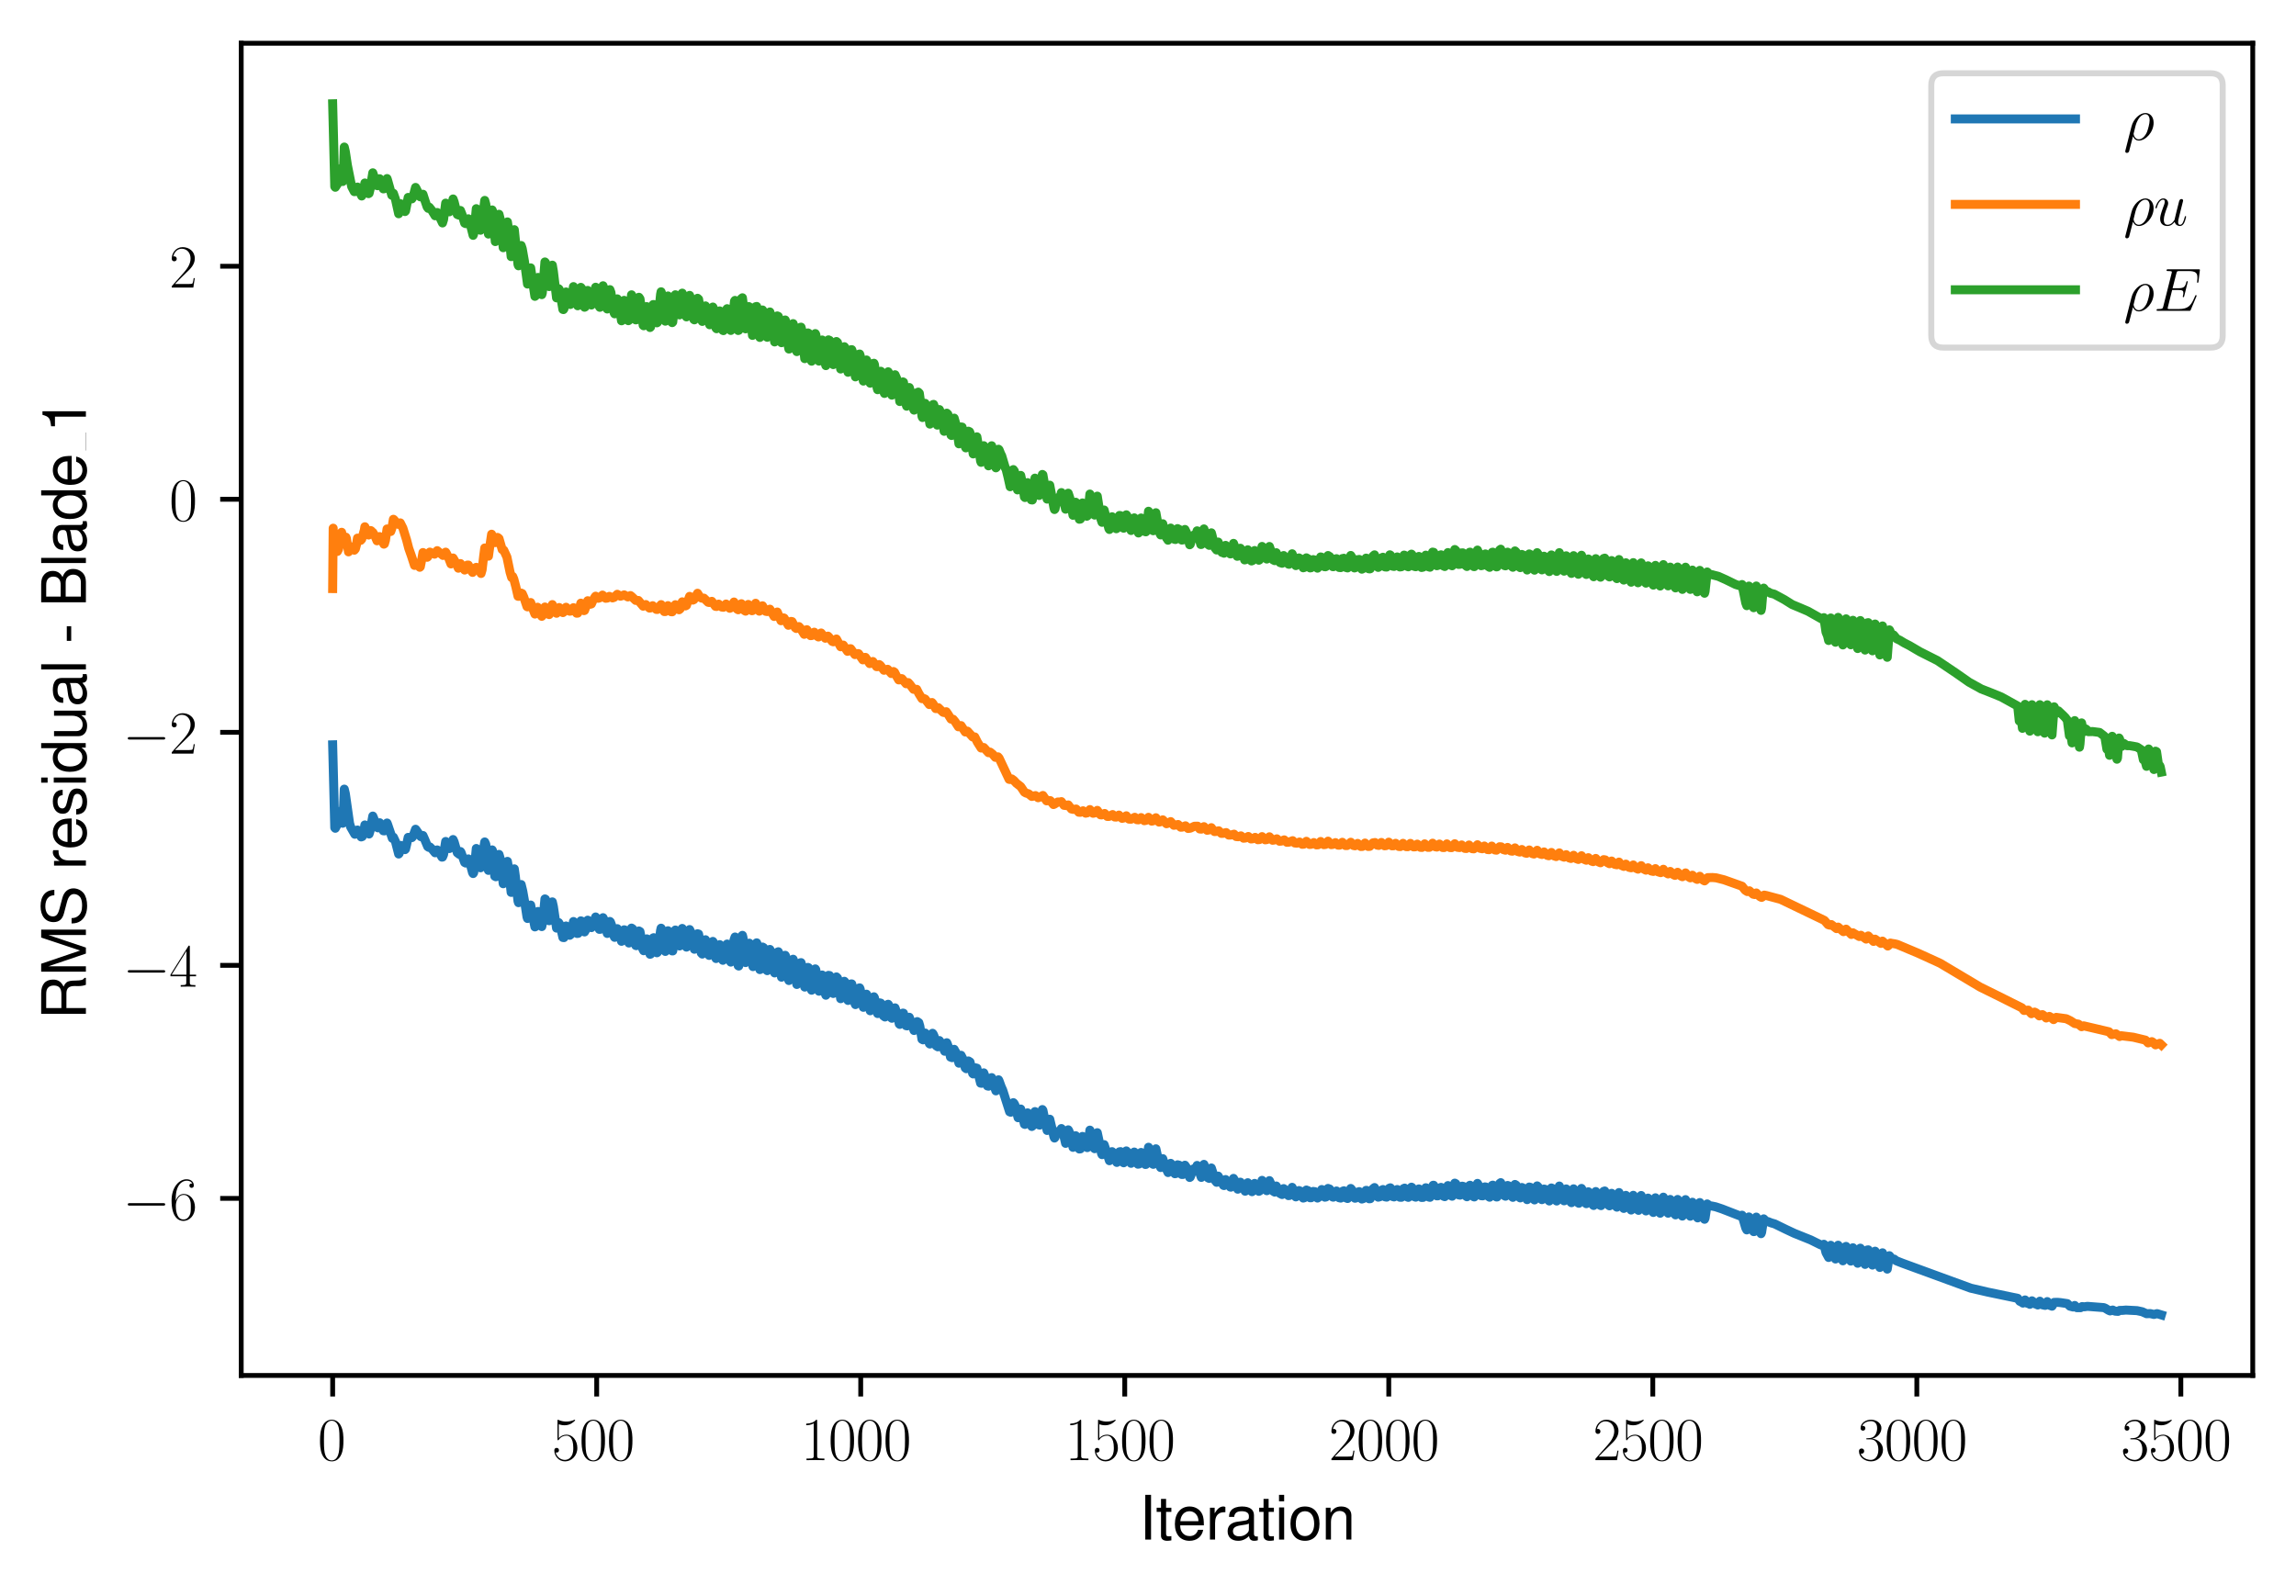 <?xml version="1.0" encoding="utf-8" standalone="no"?>
<!DOCTYPE svg PUBLIC "-//W3C//DTD SVG 1.1//EN"
  "http://www.w3.org/Graphics/SVG/1.1/DTD/svg11.dtd">
<svg xmlns:xlink="http://www.w3.org/1999/xlink" width="382.15pt" height="265.601pt" viewBox="0 0 382.15 265.601" xmlns="http://www.w3.org/2000/svg" version="1.1">
 <defs>
  <style type="text/css">*{stroke-linejoin: round; stroke-linecap: butt}</style>
 </defs>
 <g id="figure_1">
  <g id="patch_1">
   <path d="M 0 265.601 
L 382.15 265.601 
L 382.15 -0 
L 0 -0 
z
" style="fill: #ffffff"/>
  </g>
  <g id="axes_1">
   <g id="patch_2">
    <path d="M 40.15 228.96 
L 374.95 228.96 
L 374.95 7.2 
L 40.15 7.2 
z
" style="fill: #ffffff"/>
   </g>
   <g id="matplotlib.axis_1">
    <g id="xtick_1">
     <g id="line2d_1">
      <defs>
       <path id="m276ca85559" d="M 0 0 
L 0 3.5 
" style="stroke: #000000; stroke-width: 0.8"/>
      </defs>
      <g>
       <use xlink:href="#m276ca85559" x="55.369" y="228.96" style="stroke: #000000; stroke-width: 0.8"/>
      </g>
     </g>
     <g id="text_1">
      <!-- $\mathdefault{0}$ -->
      <g transform="translate(52.878 243.058) scale(0.1 -0.1)">
       <defs>
        <path id="CMR17-30" d="M 2688 2038 
C 2688 2430 2682 3099 2413 3613 
C 2176 4063 1798 4224 1466 4224 
C 1158 4224 768 4082 525 3620 
C 269 3137 243 2539 243 2038 
C 243 1671 250 1112 448 623 
C 723 -39 1216 -128 1466 -128 
C 1760 -128 2208 -7 2470 604 
C 2662 1048 2688 1568 2688 2038 
z
M 1466 -26 
C 1056 -26 813 328 723 816 
C 653 1196 653 1749 653 2109 
C 653 2604 653 3015 736 3407 
C 858 3954 1216 4121 1466 4121 
C 1728 4121 2067 3947 2189 3420 
C 2272 3054 2278 2623 2278 2109 
C 2278 1691 2278 1176 2202 797 
C 2067 96 1690 -26 1466 -26 
z
" transform="scale(0.016)"/>
       </defs>
       <use xlink:href="#CMR17-30" transform="scale(0.996)"/>
      </g>
     </g>
    </g>
    <g id="xtick_2">
     <g id="line2d_2">
      <g>
       <use xlink:href="#m276ca85559" x="99.314" y="228.96" style="stroke: #000000; stroke-width: 0.8"/>
      </g>
     </g>
     <g id="text_2">
      <!-- $\mathdefault{500}$ -->
      <g transform="translate(91.842 243.058) scale(0.1 -0.1)">
       <defs>
        <path id="CMR17-35" d="M 730 3750 
C 794 3724 1056 3641 1325 3641 
C 1920 3641 2246 3961 2432 4140 
C 2432 4191 2432 4224 2394 4224 
C 2387 4224 2374 4224 2323 4198 
C 2099 4102 1837 4032 1517 4032 
C 1325 4032 1037 4055 723 4191 
C 653 4224 640 4224 634 4224 
C 602 4224 595 4217 595 4090 
L 595 2231 
C 595 2113 595 2080 659 2080 
C 691 2080 704 2093 736 2139 
C 941 2435 1222 2560 1542 2560 
C 1766 2560 2246 2415 2246 1293 
C 2246 1087 2246 716 2054 422 
C 1894 159 1645 25 1370 25 
C 947 25 518 319 403 812 
C 429 806 480 793 506 793 
C 589 793 749 838 749 1036 
C 749 1209 627 1280 506 1280 
C 358 1280 262 1190 262 1011 
C 262 454 704 -128 1382 -128 
C 2042 -128 2669 441 2669 1267 
C 2669 2054 2170 2662 1549 2662 
C 1222 2662 947 2540 730 2304 
L 730 3750 
z
" transform="scale(0.016)"/>
       </defs>
       <use xlink:href="#CMR17-35" transform="scale(0.996)"/>
       <use xlink:href="#CMR17-30" transform="translate(45.69 0) scale(0.996)"/>
       <use xlink:href="#CMR17-30" transform="translate(91.381 0) scale(0.996)"/>
      </g>
     </g>
    </g>
    <g id="xtick_3">
     <g id="line2d_3">
      <g>
       <use xlink:href="#m276ca85559" x="143.259" y="228.96" style="stroke: #000000; stroke-width: 0.8"/>
      </g>
     </g>
     <g id="text_3">
      <!-- $\mathdefault{1000}$ -->
      <g transform="translate(133.296 243.058) scale(0.1 -0.1)">
       <defs>
        <path id="CMR17-31" d="M 1702 4083 
C 1702 4217 1696 4224 1606 4224 
C 1357 3927 979 3833 621 3820 
C 602 3820 570 3820 563 3808 
C 557 3795 557 3782 557 3648 
C 755 3648 1088 3686 1344 3839 
L 1344 467 
C 1344 243 1331 166 781 166 
L 589 166 
L 589 0 
C 896 6 1216 12 1523 12 
C 1830 12 2150 6 2458 0 
L 2458 166 
L 2266 166 
C 1715 166 1702 236 1702 467 
L 1702 4083 
z
" transform="scale(0.016)"/>
       </defs>
       <use xlink:href="#CMR17-31" transform="scale(0.996)"/>
       <use xlink:href="#CMR17-30" transform="translate(45.69 0) scale(0.996)"/>
       <use xlink:href="#CMR17-30" transform="translate(91.381 0) scale(0.996)"/>
       <use xlink:href="#CMR17-30" transform="translate(137.071 0) scale(0.996)"/>
      </g>
     </g>
    </g>
    <g id="xtick_4">
     <g id="line2d_4">
      <g>
       <use xlink:href="#m276ca85559" x="187.204" y="228.96" style="stroke: #000000; stroke-width: 0.8"/>
      </g>
     </g>
     <g id="text_4">
      <!-- $\mathdefault{1500}$ -->
      <g transform="translate(177.241 243.058) scale(0.1 -0.1)">
       <use xlink:href="#CMR17-31" transform="scale(0.996)"/>
       <use xlink:href="#CMR17-35" transform="translate(45.69 0) scale(0.996)"/>
       <use xlink:href="#CMR17-30" transform="translate(91.381 0) scale(0.996)"/>
       <use xlink:href="#CMR17-30" transform="translate(137.071 0) scale(0.996)"/>
      </g>
     </g>
    </g>
    <g id="xtick_5">
     <g id="line2d_5">
      <g>
       <use xlink:href="#m276ca85559" x="231.149" y="228.96" style="stroke: #000000; stroke-width: 0.8"/>
      </g>
     </g>
     <g id="text_5">
      <!-- $\mathdefault{2000}$ -->
      <g transform="translate(221.186 243.058) scale(0.1 -0.1)">
       <defs>
        <path id="CMR17-32" d="M 2669 990 
L 2554 990 
C 2490 537 2438 460 2413 422 
C 2381 371 1920 371 1830 371 
L 602 371 
C 832 620 1280 1073 1824 1596 
C 2214 1966 2669 2400 2669 3033 
C 2669 3788 2067 4224 1395 4224 
C 691 4224 262 3603 262 3027 
C 262 2777 448 2745 525 2745 
C 589 2745 781 2783 781 3007 
C 781 3206 614 3264 525 3264 
C 486 3264 448 3257 422 3244 
C 544 3788 915 4057 1306 4057 
C 1862 4057 2227 3616 2227 3033 
C 2227 2477 1901 1998 1536 1583 
L 262 147 
L 262 0 
L 2515 0 
L 2669 990 
z
" transform="scale(0.016)"/>
       </defs>
       <use xlink:href="#CMR17-32" transform="scale(0.996)"/>
       <use xlink:href="#CMR17-30" transform="translate(45.69 0) scale(0.996)"/>
       <use xlink:href="#CMR17-30" transform="translate(91.381 0) scale(0.996)"/>
       <use xlink:href="#CMR17-30" transform="translate(137.071 0) scale(0.996)"/>
      </g>
     </g>
    </g>
    <g id="xtick_6">
     <g id="line2d_6">
      <g>
       <use xlink:href="#m276ca85559" x="275.094" y="228.96" style="stroke: #000000; stroke-width: 0.8"/>
      </g>
     </g>
     <g id="text_6">
      <!-- $\mathdefault{2500}$ -->
      <g transform="translate(265.131 243.058) scale(0.1 -0.1)">
       <use xlink:href="#CMR17-32" transform="scale(0.996)"/>
       <use xlink:href="#CMR17-35" transform="translate(45.69 0) scale(0.996)"/>
       <use xlink:href="#CMR17-30" transform="translate(91.381 0) scale(0.996)"/>
       <use xlink:href="#CMR17-30" transform="translate(137.071 0) scale(0.996)"/>
      </g>
     </g>
    </g>
    <g id="xtick_7">
     <g id="line2d_7">
      <g>
       <use xlink:href="#m276ca85559" x="319.039" y="228.96" style="stroke: #000000; stroke-width: 0.8"/>
      </g>
     </g>
     <g id="text_7">
      <!-- $\mathdefault{3000}$ -->
      <g transform="translate(309.076 243.058) scale(0.1 -0.1)">
       <defs>
        <path id="CMR17-33" d="M 1414 2176 
C 1984 2176 2234 1673 2234 1094 
C 2234 322 1824 25 1453 25 
C 1114 25 563 193 390 691 
C 422 678 454 678 486 678 
C 640 678 755 780 755 947 
C 755 1132 614 1216 486 1216 
C 378 1216 211 1164 211 927 
C 211 335 787 -128 1466 -128 
C 2176 -128 2720 432 2720 1087 
C 2720 1718 2208 2176 1600 2246 
C 2086 2347 2554 2776 2554 3353 
C 2554 3856 2048 4224 1472 4224 
C 890 4224 378 3862 378 3347 
C 378 3123 544 3084 627 3084 
C 762 3084 877 3167 877 3334 
C 877 3500 762 3584 627 3584 
C 602 3584 570 3584 544 3571 
C 730 3999 1235 4076 1459 4076 
C 1683 4076 2106 3966 2106 3347 
C 2106 3167 2080 2851 1862 2574 
C 1670 2329 1453 2316 1242 2297 
C 1210 2297 1062 2284 1037 2284 
C 992 2278 966 2272 966 2227 
C 966 2182 973 2176 1101 2176 
L 1414 2176 
z
" transform="scale(0.016)"/>
       </defs>
       <use xlink:href="#CMR17-33" transform="scale(0.996)"/>
       <use xlink:href="#CMR17-30" transform="translate(45.69 0) scale(0.996)"/>
       <use xlink:href="#CMR17-30" transform="translate(91.381 0) scale(0.996)"/>
       <use xlink:href="#CMR17-30" transform="translate(137.071 0) scale(0.996)"/>
      </g>
     </g>
    </g>
    <g id="xtick_8">
     <g id="line2d_8">
      <g>
       <use xlink:href="#m276ca85559" x="362.984" y="228.96" style="stroke: #000000; stroke-width: 0.8"/>
      </g>
     </g>
     <g id="text_8">
      <!-- $\mathdefault{3500}$ -->
      <g transform="translate(353.021 243.058) scale(0.1 -0.1)">
       <use xlink:href="#CMR17-33" transform="scale(0.996)"/>
       <use xlink:href="#CMR17-35" transform="translate(45.69 0) scale(0.996)"/>
       <use xlink:href="#CMR17-30" transform="translate(91.381 0) scale(0.996)"/>
       <use xlink:href="#CMR17-30" transform="translate(137.071 0) scale(0.996)"/>
      </g>
     </g>
    </g>
    <g id="text_9">
     <!-- Iteration -->
     <g transform="translate(189.603 256.279) scale(0.1 -0.1)">
      <defs>
       <path id="NimbusSanL-Regu-49" d="M 1242 4672 
L 640 4672 
L 640 0 
L 1242 0 
L 1242 4672 
z
" transform="scale(0.016)"/>
       <path id="NimbusSanL-Regu-74" d="M 1626 3328 
L 1075 3328 
L 1075 4249 
L 544 4249 
L 544 3328 
L 90 3328 
L 90 2892 
L 544 2892 
L 544 402 
C 544 64 774 -128 1190 -128 
C 1318 -128 1446 -116 1626 -84 
L 1626 364 
C 1555 345 1472 339 1370 339 
C 1139 339 1075 402 1075 634 
L 1075 2892 
L 1626 2892 
L 1626 3328 
z
" transform="scale(0.016)"/>
       <path id="NimbusSanL-Regu-65" d="M 3283 1484 
C 3283 1998 3245 2311 3149 2565 
C 2931 3123 2419 3456 1792 3456 
C 858 3456 256 2734 256 1619 
C 256 545 838 -128 1779 -128 
C 2547 -128 3078 307 3213 1018 
L 2675 1018 
C 2528 588 2227 364 1798 364 
C 1459 364 1171 514 992 787 
C 864 974 819 1161 813 1484 
L 3283 1484 
z
M 826 1920 
C 870 2552 1248 2963 1786 2963 
C 2310 2963 2714 2519 2714 1959 
C 2714 1946 2714 1933 2707 1920 
L 826 1920 
z
" transform="scale(0.016)"/>
       <path id="NimbusSanL-Regu-72" d="M 442 3328 
L 442 0 
L 979 0 
L 979 1727 
C 979 2203 1101 2514 1357 2698 
C 1523 2819 1683 2857 2054 2863 
L 2054 3404 
C 1965 3449 1920 3456 1850 3456 
C 1504 3456 1242 3251 934 2750 
L 934 3328 
L 442 3328 
z
" transform="scale(0.016)"/>
       <path id="NimbusSanL-Regu-61" d="M 3424 332 
C 3366 320 3341 320 3309 320 
C 3123 320 3021 415 3021 581 
L 3021 2542 
C 3021 3135 2586 3456 1760 3456 
C 1274 3456 870 3315 646 3065 
C 493 2893 429 2702 416 2370 
L 954 2370 
C 998 2778 1242 2963 1741 2963 
C 2221 2963 2490 2784 2490 2466 
L 2490 2326 
C 2490 2103 2355 2007 1933 1956 
C 1178 1861 1062 1835 858 1753 
C 467 1593 269 1294 269 861 
C 269 256 691 -128 1370 -128 
C 1792 -128 2131 19 2509 364 
C 2547 25 2714 -128 3059 -128 
C 3168 -128 3251 -116 3424 -71 
L 3424 332 
z
M 2490 1071 
C 2490 893 2438 785 2278 638 
C 2061 441 1798 339 1485 339 
C 1069 339 826 536 826 874 
C 826 1224 1062 1402 1632 1485 
C 2195 1562 2310 1587 2490 1670 
L 2490 1071 
z
" transform="scale(0.016)"/>
       <path id="NimbusSanL-Regu-69" d="M 960 3358 
L 429 3358 
L 429 0 
L 960 0 
L 960 3358 
z
M 960 4672 
L 422 4672 
L 422 3999 
L 960 3999 
L 960 4672 
z
" transform="scale(0.016)"/>
       <path id="NimbusSanL-Regu-6f" d="M 1741 3456 
C 800 3456 230 2784 230 1663 
C 230 543 794 -128 1747 -128 
C 2688 -128 3264 543 3264 1638 
C 3264 2791 2707 3456 1741 3456 
z
M 1747 2963 
C 2349 2963 2707 2472 2707 1644 
C 2707 861 2336 364 1747 364 
C 1152 364 787 855 787 1663 
C 787 2466 1152 2963 1747 2963 
z
" transform="scale(0.016)"/>
       <path id="NimbusSanL-Regu-6e" d="M 448 3328 
L 448 0 
L 986 0 
L 986 1835 
C 986 2539 1344 2988 1894 2988 
C 2317 2988 2586 2732 2586 2328 
L 2586 0 
L 3117 0 
L 3117 2539 
C 3117 3097 2701 3456 2054 3456 
C 1555 3456 1235 3263 941 2796 
L 941 3328 
L 448 3328 
z
" transform="scale(0.016)"/>
      </defs>
      <use xlink:href="#NimbusSanL-Regu-49" transform="scale(0.996)"/>
      <use xlink:href="#NimbusSanL-Regu-74" transform="translate(27.695 0) scale(0.996)"/>
      <use xlink:href="#NimbusSanL-Regu-65" transform="translate(55.39 0) scale(0.996)"/>
      <use xlink:href="#NimbusSanL-Regu-72" transform="translate(110.782 0) scale(0.996)"/>
      <use xlink:href="#NimbusSanL-Regu-61" transform="translate(142.961 0) scale(0.996)"/>
      <use xlink:href="#NimbusSanL-Regu-74" transform="translate(198.353 0) scale(0.996)"/>
      <use xlink:href="#NimbusSanL-Regu-69" transform="translate(226.048 0) scale(0.996)"/>
      <use xlink:href="#NimbusSanL-Regu-6f" transform="translate(248.165 0) scale(0.996)"/>
      <use xlink:href="#NimbusSanL-Regu-6e" transform="translate(303.556 0) scale(0.996)"/>
     </g>
    </g>
   </g>
   <g id="matplotlib.axis_2">
    <g id="ytick_1">
     <g id="line2d_9">
      <defs>
       <path id="m9447c2e7d0" d="M 0 0 
L -3.5 0 
" style="stroke: #000000; stroke-width: 0.8"/>
      </defs>
      <g>
       <use xlink:href="#m9447c2e7d0" x="40.15" y="199.484" style="stroke: #000000; stroke-width: 0.8"/>
      </g>
     </g>
     <g id="text_10">
      <!-- $\mathdefault{−6}$ -->
      <g transform="translate(20.42 203.033) scale(0.1 -0.1)">
       <defs>
        <path id="CMSY10-0" d="M 4218 1472 
C 4326 1472 4442 1472 4442 1600 
C 4442 1728 4326 1728 4218 1728 
L 755 1728 
C 646 1728 531 1728 531 1600 
C 531 1472 646 1472 755 1472 
L 4218 1472 
z
" transform="scale(0.016)"/>
        <path id="CMR17-36" d="M 678 2198 
C 678 3712 1395 4076 1811 4076 
C 1946 4076 2272 4049 2400 3782 
C 2298 3782 2106 3782 2106 3558 
C 2106 3385 2246 3328 2336 3328 
C 2394 3328 2566 3353 2566 3571 
C 2566 3987 2246 4224 1805 4224 
C 1043 4224 243 3411 243 2011 
C 243 257 966 -128 1478 -128 
C 2099 -128 2688 431 2688 1295 
C 2688 2101 2170 2688 1517 2688 
C 1126 2688 838 2430 678 1979 
L 678 2198 
z
M 1478 25 
C 691 25 691 1212 691 1450 
C 691 1914 909 2585 1504 2585 
C 1613 2585 1926 2585 2138 2140 
C 2253 1889 2253 1624 2253 1302 
C 2253 954 2253 696 2118 438 
C 1978 173 1773 25 1478 25 
z
" transform="scale(0.016)"/>
       </defs>
       <use xlink:href="#CMSY10-0" transform="scale(0.996)"/>
       <use xlink:href="#CMR17-36" transform="translate(77.487 0) scale(0.996)"/>
      </g>
     </g>
    </g>
    <g id="ytick_2">
     <g id="line2d_10">
      <g>
       <use xlink:href="#m9447c2e7d0" x="40.15" y="160.693" style="stroke: #000000; stroke-width: 0.8"/>
      </g>
     </g>
     <g id="text_11">
      <!-- $\mathdefault{−4}$ -->
      <g transform="translate(20.42 164.242) scale(0.1 -0.1)">
       <defs>
        <path id="CMR17-34" d="M 2150 4147 
C 2150 4281 2144 4288 2029 4288 
L 128 1254 
L 128 1088 
L 1779 1088 
L 1779 460 
C 1779 230 1766 166 1318 166 
L 1197 166 
L 1197 0 
C 1402 12 1747 12 1965 12 
C 2182 12 2528 12 2733 0 
L 2733 166 
L 2611 166 
C 2163 166 2150 230 2150 460 
L 2150 1088 
L 2803 1088 
L 2803 1254 
L 2150 1254 
L 2150 4147 
z
M 1798 3723 
L 1798 1254 
L 256 1254 
L 1798 3723 
z
" transform="scale(0.016)"/>
       </defs>
       <use xlink:href="#CMSY10-0" transform="scale(0.996)"/>
       <use xlink:href="#CMR17-34" transform="translate(77.487 0) scale(0.996)"/>
      </g>
     </g>
    </g>
    <g id="ytick_3">
     <g id="line2d_11">
      <g>
       <use xlink:href="#m9447c2e7d0" x="40.15" y="121.902" style="stroke: #000000; stroke-width: 0.8"/>
      </g>
     </g>
     <g id="text_12">
      <!-- $\mathdefault{−2}$ -->
      <g transform="translate(20.42 125.451) scale(0.1 -0.1)">
       <use xlink:href="#CMSY10-0" transform="scale(0.996)"/>
       <use xlink:href="#CMR17-32" transform="translate(77.487 0) scale(0.996)"/>
      </g>
     </g>
    </g>
    <g id="ytick_4">
     <g id="line2d_12">
      <g>
       <use xlink:href="#m9447c2e7d0" x="40.15" y="83.111" style="stroke: #000000; stroke-width: 0.8"/>
      </g>
     </g>
     <g id="text_13">
      <!-- $\mathdefault{0}$ -->
      <g transform="translate(28.169 86.66) scale(0.1 -0.1)">
       <use xlink:href="#CMR17-30" transform="scale(0.996)"/>
      </g>
     </g>
    </g>
    <g id="ytick_5">
     <g id="line2d_13">
      <g>
       <use xlink:href="#m9447c2e7d0" x="40.15" y="44.319" style="stroke: #000000; stroke-width: 0.8"/>
      </g>
     </g>
     <g id="text_14">
      <!-- $\mathdefault{2}$ -->
      <g transform="translate(28.169 47.869) scale(0.1 -0.1)">
       <use xlink:href="#CMR17-32" transform="scale(0.996)"/>
      </g>
     </g>
    </g>
    <g id="text_15">
     <!-- RMS residual - Blade_1 -->
     <g transform="translate(14.298 169.701) rotate(-90) scale(0.1 -0.1)">
      <defs>
       <path id="NimbusSanL-Regu-52" d="M 1190 2035 
L 2726 2035 
C 3258 2035 3494 1775 3494 1191 
L 3488 770 
C 3488 478 3539 192 3622 0 
L 4346 0 
L 4346 147 
C 4122 303 4077 471 4064 1101 
C 4058 1879 3936 2111 3430 2329 
C 3955 2585 4166 2907 4166 3432 
C 4166 4230 3661 4672 2746 4672 
L 595 4672 
L 595 0 
L 1190 0 
L 1190 2035 
z
M 1190 2560 
L 1190 4147 
L 2630 4147 
C 2963 4147 3155 4096 3302 3970 
C 3462 3837 3546 3628 3546 3350 
C 3546 2806 3264 2560 2630 2560 
L 1190 2560 
z
" transform="scale(0.016)"/>
       <path id="NimbusSanL-Regu-4d" d="M 2995 0 
L 4307 3915 
L 4307 0 
L 4870 0 
L 4870 4672 
L 4045 4672 
L 2688 602 
L 1306 4672 
L 480 4672 
L 480 0 
L 1043 0 
L 1043 3915 
L 2368 0 
L 2995 0 
z
" transform="scale(0.016)"/>
       <path id="NimbusSanL-Regu-53" d="M 3814 3295 
C 3808 4204 3181 4736 2106 4736 
C 1082 4736 448 4211 448 3372 
C 448 2806 749 2450 1363 2291 
L 2522 1986 
C 3110 1833 3379 1598 3379 1236 
C 3379 988 3245 733 3046 593 
C 2861 466 2566 396 2189 396 
C 1683 396 1338 517 1114 784 
C 941 988 864 1210 870 1496 
L 307 1496 
C 314 1070 397 790 582 536 
C 902 102 1440 -128 2150 -128 
C 2707 -128 3162 0 3462 230 
C 3776 479 3974 892 3974 1293 
C 3974 1865 3616 2284 2982 2456 
L 1811 2768 
C 1248 2920 1043 3098 1043 3454 
C 1043 3925 1459 4236 2086 4236 
C 2829 4236 3245 3899 3251 3295 
L 3814 3295 
z
" transform="scale(0.016)"/>
       <path id="NimbusSanL-Regu-73" d="M 2803 2428 
C 2797 3084 2362 3456 1587 3456 
C 806 3456 301 3052 301 2434 
C 301 1912 570 1663 1363 1472 
L 1862 1351 
C 2234 1262 2381 1129 2381 887 
C 2381 574 2067 364 1600 364 
C 1312 364 1069 447 934 587 
C 851 683 813 778 781 1014 
L 218 1014 
C 243 243 678 -128 1555 -128 
C 2400 -128 2938 288 2938 931 
C 2938 1428 2656 1702 1990 1861 
L 1478 1982 
C 1043 2084 858 2224 858 2459 
C 858 2765 1133 2963 1568 2963 
C 1997 2963 2227 2778 2240 2428 
L 2803 2428 
z
" transform="scale(0.016)"/>
       <path id="NimbusSanL-Regu-64" d="M 3168 4672 
L 2637 4672 
L 2637 2937 
C 2413 3276 2054 3456 1606 3456 
C 736 3456 166 2759 166 1695 
C 166 568 723 -128 1626 -128 
C 2086 -128 2406 44 2694 460 
L 2694 19 
L 3168 19 
L 3168 4672 
z
M 1696 2956 
C 2272 2956 2637 2447 2637 1651 
C 2637 880 2266 371 1702 371 
C 1114 371 723 887 723 1663 
C 723 2440 1114 2956 1696 2956 
z
" transform="scale(0.016)"/>
       <path id="NimbusSanL-Regu-75" d="M 3085 19 
L 3085 3328 
L 2554 3328 
L 2554 1454 
C 2554 780 2195 339 1638 339 
C 1216 339 947 591 947 988 
L 947 3328 
L 416 3328 
L 416 780 
C 416 230 832 -128 1485 -128 
C 1978 -128 2291 44 2605 484 
L 2605 19 
L 3085 19 
z
" transform="scale(0.016)"/>
       <path id="NimbusSanL-Regu-6c" d="M 973 4672 
L 435 4672 
L 435 0 
L 973 0 
L 973 4672 
z
" transform="scale(0.016)"/>
       <path id="NimbusSanL-Regu-2d" d="M 1818 1996 
L 294 1996 
L 294 1536 
L 1818 1536 
L 1818 1996 
z
" transform="scale(0.016)"/>
       <path id="NimbusSanL-Regu-42" d="M 506 0 
L 2611 0 
C 3053 0 3379 121 3629 390 
C 3859 632 3987 961 3987 1321 
C 3987 1878 3731 2214 3136 2444 
C 3558 2643 3782 2994 3782 3476 
C 3782 3821 3654 4127 3411 4345 
C 3168 4569 2848 4672 2400 4672 
L 506 4672 
L 506 0 
z
M 1101 2636 
L 1101 4147 
L 2253 4147 
C 2586 4147 2771 4101 2931 3977 
C 3098 3847 3187 3652 3187 3391 
C 3187 3138 3098 2936 2931 2806 
C 2771 2682 2586 2636 2253 2636 
L 1101 2636 
z
M 1101 524 
L 1101 2112 
L 2554 2112 
C 2842 2112 3034 2042 3174 1890 
C 3315 1745 3392 1542 3392 1315 
C 3392 1093 3315 891 3174 746 
C 3034 594 2842 524 2554 524 
L 1101 524 
z
" transform="scale(0.016)"/>
       <path id="NimbusSanL-Regu-31" d="M 1658 3232 
L 1658 0 
L 2221 0 
L 2221 4537 
L 1850 4537 
C 1651 3840 1523 3744 653 3635 
L 653 3232 
L 1658 3232 
z
" transform="scale(0.016)"/>
      </defs>
      <use xlink:href="#NimbusSanL-Regu-52" transform="scale(0.996)"/>
      <use xlink:href="#NimbusSanL-Regu-4d" transform="translate(71.93 0) scale(0.996)"/>
      <use xlink:href="#NimbusSanL-Regu-53" transform="translate(154.918 0) scale(0.996)"/>
      <use xlink:href="#NimbusSanL-Regu-72" transform="translate(249.064 0) scale(0.996)"/>
      <use xlink:href="#NimbusSanL-Regu-65" transform="translate(282.239 0) scale(0.996)"/>
      <use xlink:href="#NimbusSanL-Regu-73" transform="translate(337.631 0) scale(0.996)"/>
      <use xlink:href="#NimbusSanL-Regu-69" transform="translate(387.444 0) scale(0.996)"/>
      <use xlink:href="#NimbusSanL-Regu-64" transform="translate(409.561 0) scale(0.996)"/>
      <use xlink:href="#NimbusSanL-Regu-75" transform="translate(464.952 0) scale(0.996)"/>
      <use xlink:href="#NimbusSanL-Regu-61" transform="translate(520.344 0) scale(0.996)"/>
      <use xlink:href="#NimbusSanL-Regu-6c" transform="translate(575.736 0) scale(0.996)"/>
      <use xlink:href="#NimbusSanL-Regu-2d" transform="translate(625.547 0) scale(0.996)"/>
      <use xlink:href="#NimbusSanL-Regu-42" transform="translate(686.418 0) scale(0.996)"/>
      <use xlink:href="#NimbusSanL-Regu-6c" transform="translate(752.868 0) scale(0.996)"/>
      <use xlink:href="#NimbusSanL-Regu-61" transform="translate(774.985 0) scale(0.996)"/>
      <use xlink:href="#NimbusSanL-Regu-64" transform="translate(830.376 0) scale(0.996)"/>
      <use xlink:href="#NimbusSanL-Regu-65" transform="translate(885.768 0) scale(0.996)"/>
      <use xlink:href="#NimbusSanL-Regu-31" transform="translate(977.025 0) scale(0.996)"/>
      <path d="M 947.137 0 
L 977.025 0 
L 977.025 0.399 
L 947.137 0.399 
L 947.137 0 
z
"/>
     </g>
    </g>
   </g>
   <g id="line2d_14">
    <path d="M 55.369 123.985 
L 55.72 137.776 
L 55.808 137.873 
L 56.423 136.735 
L 56.863 134.926 
L 56.951 135.538 
L 57.038 137.036 
L 57.126 135.948 
L 57.302 131.36 
L 57.478 132.09 
L 58.181 137.046 
L 58.357 137.652 
L 59.06 138.872 
L 59.236 138.724 
L 59.499 138.168 
L 59.587 138.303 
L 60.115 139.316 
L 60.29 139.25 
L 60.554 138.454 
L 60.73 137.321 
L 60.818 137.481 
L 61.433 138.831 
L 61.609 138.25 
L 62.048 135.845 
L 62.224 136.266 
L 62.663 137.669 
L 62.927 137.802 
L 63.103 137.312 
L 63.191 136.956 
L 63.454 137.524 
L 63.806 138.293 
L 63.982 138.306 
L 64.158 138.064 
L 64.421 136.999 
L 64.509 137.216 
L 65.3 139.544 
L 65.388 139.517 
L 65.476 139.354 
L 65.827 140.102 
L 66.355 142.16 
L 66.443 142.057 
L 66.619 141.327 
L 66.706 140.73 
L 66.794 140.787 
L 67.146 141.068 
L 67.41 141.427 
L 67.497 141.33 
L 67.673 140.597 
L 67.937 139.388 
L 68.288 139.418 
L 68.552 139.429 
L 68.728 139.231 
L 69.167 138.036 
L 69.255 138.137 
L 70.046 139.268 
L 70.31 139.16 
L 70.398 139.081 
L 70.661 139.667 
L 71.189 140.926 
L 71.365 141.046 
L 71.54 140.978 
L 71.98 141.407 
L 72.419 141.951 
L 72.595 141.827 
L 72.771 141.48 
L 72.859 141.55 
L 73.122 141.917 
L 73.562 142.679 
L 73.65 142.667 
L 73.826 142.251 
L 74.177 140.073 
L 74.353 140.276 
L 74.792 141.252 
L 75.056 140.907 
L 75.32 140.083 
L 75.408 139.75 
L 75.583 140.133 
L 76.111 141.948 
L 76.462 142.218 
L 76.638 141.747 
L 76.726 141.861 
L 76.99 142.6 
L 77.341 143.568 
L 77.517 143.664 
L 77.693 143.417 
L 77.956 142.974 
L 78.132 143.175 
L 78.396 144.293 
L 78.659 145.285 
L 78.747 145.41 
L 78.835 145.276 
L 79.011 143.989 
L 79.275 141.239 
L 79.363 141.419 
L 79.626 142.944 
L 79.978 144.453 
L 80.066 144.396 
L 80.329 142.162 
L 80.681 140.153 
L 80.857 140.545 
L 81.032 142.115 
L 81.296 144.884 
L 81.472 144.115 
L 81.911 141.475 
L 81.999 141.651 
L 82.175 143.617 
L 82.351 145.847 
L 82.527 145.942 
L 82.615 145.898 
L 82.79 144.423 
L 83.054 142.227 
L 83.23 142.819 
L 83.757 147.105 
L 83.845 146.77 
L 84.197 144.429 
L 84.46 143.385 
L 84.636 144.495 
L 85.075 148.545 
L 85.163 148.543 
L 85.339 146.85 
L 85.603 144.627 
L 85.779 145.9 
L 86.218 150.006 
L 86.306 150.257 
L 86.482 148.584 
L 86.657 147.297 
L 86.745 147.241 
L 87.009 148.32 
L 87.361 150.325 
L 87.712 152.622 
L 87.8 152.89 
L 87.888 152.823 
L 88.239 150.772 
L 88.327 150.651 
L 88.679 152.549 
L 89.031 154.29 
L 89.118 154.247 
L 89.558 151.724 
L 89.646 151.759 
L 89.822 152.496 
L 90.085 154.162 
L 90.173 154.239 
L 90.349 153.434 
L 90.7 149.636 
L 90.788 149.685 
L 90.964 150.42 
L 91.316 153.157 
L 91.404 153.263 
L 91.491 153.001 
L 91.843 150.214 
L 91.931 150.129 
L 92.107 150.911 
L 92.634 154.492 
L 92.722 154.422 
L 92.986 153.575 
L 93.161 153.86 
L 93.337 154.491 
L 93.689 156.054 
L 93.864 156.075 
L 94.04 155.445 
L 94.216 154.14 
L 94.304 154.267 
L 94.48 154.661 
L 94.831 155.688 
L 95.007 155.538 
L 95.183 154.924 
L 95.446 153.397 
L 95.534 153.529 
L 95.71 153.997 
L 96.062 155.387 
L 96.237 155.361 
L 96.413 154.673 
L 96.677 153.288 
L 96.853 153.355 
L 97.029 154.081 
L 97.292 155.131 
L 97.468 154.834 
L 97.82 153.173 
L 97.907 153.218 
L 98.083 153.496 
L 98.435 154.41 
L 98.698 154.107 
L 99.138 152.641 
L 99.489 153.876 
L 99.753 154.696 
L 99.929 154.688 
L 100.105 154.133 
L 100.368 152.758 
L 100.544 153.109 
L 101.071 155.381 
L 101.159 155.29 
L 101.511 153.386 
L 101.599 153.475 
L 101.775 153.947 
L 102.214 155.89 
L 102.302 156.03 
L 102.39 155.888 
L 102.741 154.585 
L 102.917 154.811 
L 103.093 155.433 
L 103.444 156.69 
L 103.532 156.641 
L 103.708 155.904 
L 103.884 154.775 
L 103.972 154.795 
L 104.148 155.049 
L 104.675 156.975 
L 104.851 156.274 
L 105.114 154.491 
L 105.29 154.613 
L 105.466 155.359 
L 105.818 157.388 
L 105.905 157.416 
L 106.081 156.376 
L 106.345 154.969 
L 106.521 155.07 
L 106.696 156.018 
L 106.96 157.925 
L 107.136 158.257 
L 107.312 157.301 
L 107.575 156.316 
L 107.663 156.286 
L 107.751 156.46 
L 108.191 158.848 
L 108.278 158.823 
L 108.454 157.874 
L 108.718 156.128 
L 108.806 156.09 
L 108.894 156.24 
L 109.157 157.979 
L 109.333 158.598 
L 109.421 158.54 
L 109.597 157.6 
L 109.948 154.882 
L 110.036 154.507 
L 110.212 154.863 
L 110.388 156.054 
L 110.651 158.189 
L 110.739 158.374 
L 110.827 158.134 
L 111.179 154.934 
L 111.267 155.071 
L 111.442 155.698 
L 111.882 158.29 
L 111.97 158.291 
L 112.146 157.165 
L 112.409 154.814 
L 113.112 157.467 
L 113.2 157.279 
L 113.464 155.25 
L 113.552 154.55 
L 113.816 155.234 
L 114.255 157.656 
L 114.343 157.574 
L 114.519 156.594 
L 114.782 154.737 
L 115.046 155.286 
L 115.573 158.011 
L 115.661 157.785 
L 116.101 155.435 
L 116.276 155.483 
L 116.452 156.483 
L 116.716 158.631 
L 116.892 158.814 
L 117.067 157.988 
L 117.331 156.48 
L 117.419 156.431 
L 117.507 156.59 
L 118.034 159.037 
L 118.122 159.006 
L 118.298 158.171 
L 118.562 156.806 
L 118.649 156.709 
L 118.737 156.85 
L 119.177 159.557 
L 119.265 159.5 
L 119.44 158.764 
L 119.704 157.381 
L 119.792 157.244 
L 119.88 157.325 
L 120.056 158.418 
L 120.319 159.852 
L 120.495 159.652 
L 120.671 158.834 
L 120.935 157.259 
L 121.023 157.145 
L 121.11 157.265 
L 121.286 158.488 
L 121.55 160.028 
L 121.638 160.151 
L 121.726 160.082 
L 121.901 158.592 
L 122.165 156.473 
L 122.341 155.975 
L 122.429 156.167 
L 122.605 158.008 
L 122.868 160.752 
L 122.956 160.805 
L 123.132 159.268 
L 123.483 155.78 
L 123.571 155.698 
L 123.659 156.029 
L 124.099 160.232 
L 124.187 160.119 
L 124.362 158.727 
L 124.626 157.017 
L 124.714 157.001 
L 124.802 157.279 
L 125.329 160.903 
L 125.505 159.741 
L 125.856 157.026 
L 125.944 156.945 
L 126.032 157.181 
L 126.208 158.992 
L 126.472 161.398 
L 126.56 161.365 
L 126.735 159.784 
L 126.911 157.642 
L 126.999 157.691 
L 127.087 157.742 
L 127.263 158.6 
L 127.614 161.487 
L 127.702 161.574 
L 127.79 161.361 
L 128.142 158.044 
L 128.23 158.257 
L 128.405 158.699 
L 128.933 161.952 
L 129.021 161.588 
L 129.372 158.512 
L 129.548 158.43 
L 129.636 158.622 
L 129.812 160.286 
L 130.075 162.663 
L 130.163 162.591 
L 130.339 161.091 
L 130.603 159.105 
L 130.69 159.02 
L 130.778 159.185 
L 130.954 160.721 
L 131.218 163.002 
L 131.306 163.219 
L 131.394 163.095 
L 131.833 159.958 
L 132.009 159.675 
L 132.097 159.916 
L 132.624 163.872 
L 132.8 162.611 
L 133.063 160.616 
L 133.239 160.259 
L 133.327 160.239 
L 133.415 160.534 
L 133.942 164.308 
L 134.03 163.953 
L 134.382 161.301 
L 134.47 161.035 
L 134.558 161.072 
L 134.733 162.417 
L 134.997 164.647 
L 135.085 164.831 
L 135.173 164.621 
L 135.7 161.283 
L 135.788 161.428 
L 135.964 162.974 
L 136.228 164.844 
L 136.315 164.996 
L 136.403 164.839 
L 136.755 162.4 
L 136.843 162.301 
L 136.931 162.421 
L 137.106 163.636 
L 137.37 165.445 
L 137.458 165.665 
L 137.546 165.56 
L 137.897 162.358 
L 137.985 162.4 
L 138.073 162.386 
L 138.161 162.532 
L 138.425 164.355 
L 138.688 165.375 
L 138.776 165.235 
L 139.216 162.617 
L 139.392 162.795 
L 139.567 163.767 
L 139.919 166.241 
L 140.007 166.161 
L 140.27 164.019 
L 140.446 163.403 
L 140.534 163.344 
L 140.622 163.442 
L 140.798 164.568 
L 141.061 166.4 
L 141.149 166.535 
L 141.237 166.405 
L 141.677 163.782 
L 141.765 163.785 
L 141.94 164.557 
L 142.292 167.026 
L 142.38 167.226 
L 142.468 166.994 
L 142.819 164.704 
L 142.995 164.465 
L 143.083 164.442 
L 143.171 164.646 
L 143.698 167.676 
L 143.786 167.403 
L 144.138 165.529 
L 144.226 165.493 
L 144.313 165.671 
L 144.841 168.253 
L 144.929 168.146 
L 145.456 165.926 
L 145.544 166.08 
L 146.071 168.716 
L 146.159 168.533 
L 146.423 166.935 
L 146.599 166.985 
L 146.774 167.596 
L 147.038 169.095 
L 147.302 169.288 
L 147.477 168.413 
L 147.741 167.202 
L 147.829 167.172 
L 147.917 167.287 
L 148.181 168.794 
L 148.356 169.425 
L 148.444 169.497 
L 148.532 169.344 
L 148.884 167.864 
L 148.972 167.768 
L 149.323 168.777 
L 149.675 170.445 
L 149.763 170.521 
L 149.85 170.376 
L 150.29 168.64 
L 150.378 168.659 
L 150.554 169.518 
L 150.817 170.738 
L 150.993 170.768 
L 151.345 169.334 
L 152.136 171.539 
L 152.224 171.48 
L 152.663 170.056 
L 152.927 170.224 
L 153.102 170.819 
L 153.454 172.996 
L 153.63 173.093 
L 153.806 172.673 
L 153.981 171.958 
L 154.421 172.82 
L 154.684 173.71 
L 154.772 173.788 
L 154.86 173.685 
L 155.212 172.001 
L 155.3 172.093 
L 155.475 172.477 
L 155.827 174.08 
L 156.091 174.254 
L 156.354 173.211 
L 156.442 173.354 
L 156.618 173.529 
L 157.233 174.989 
L 157.585 173.573 
L 157.673 173.768 
L 157.848 174.261 
L 158.2 175.96 
L 158.464 176.056 
L 158.815 174.671 
L 158.903 174.867 
L 159.079 175.132 
L 159.606 176.978 
L 159.782 176.299 
L 159.958 175.661 
L 160.222 176.167 
L 160.661 177.765 
L 160.837 177.898 
L 161.013 177.334 
L 161.188 176.608 
L 161.276 176.663 
L 161.452 176.773 
L 161.628 177.5 
L 161.891 178.692 
L 161.979 178.768 
L 162.155 178.214 
L 162.331 177.744 
L 162.595 177.81 
L 163.21 180.299 
L 163.386 180.326 
L 163.561 179.55 
L 163.737 178.587 
L 164.001 179.28 
L 164.352 180.767 
L 164.528 180.806 
L 164.704 180.4 
L 165.055 179.381 
L 165.495 180.834 
L 165.759 181.585 
L 165.847 181.51 
L 166.198 179.747 
L 166.286 179.916 
L 166.638 180.89 
L 166.901 181.486 
L 168.044 185.07 
L 168.22 185.143 
L 168.395 184.777 
L 168.659 183.548 
L 168.747 183.618 
L 168.923 183.936 
L 169.45 186.057 
L 169.626 185.325 
L 169.889 184.607 
L 170.241 186.064 
L 170.505 187.136 
L 170.593 187.171 
L 170.68 187.065 
L 170.944 185.708 
L 171.032 185.246 
L 171.735 187.514 
L 171.823 187.45 
L 171.999 186.796 
L 172.262 185.036 
L 172.35 185.325 
L 172.878 187.228 
L 173.053 187.287 
L 173.229 186.091 
L 173.493 184.697 
L 173.581 184.818 
L 174.284 188.176 
L 174.372 188.078 
L 174.723 186.304 
L 175.427 189.264 
L 175.514 189.437 
L 175.602 189.331 
L 175.866 188.381 
L 176.042 188.595 
L 176.305 188.339 
L 176.481 188.282 
L 176.569 188.18 
L 176.657 187.859 
L 176.921 188.423 
L 177.36 190.321 
L 177.448 190.162 
L 177.8 188.072 
L 177.887 188.208 
L 178.063 188.648 
L 178.591 190.987 
L 178.678 190.825 
L 179.03 189.053 
L 179.382 190.384 
L 179.645 191.265 
L 179.821 191.24 
L 179.997 190.524 
L 180.173 189.169 
L 180.26 189.366 
L 180.964 191.031 
L 181.139 190.267 
L 181.403 188.123 
L 181.667 188.993 
L 182.106 191.131 
L 182.194 191.211 
L 182.282 190.888 
L 182.634 188.548 
L 182.897 189.767 
L 183.337 192.011 
L 183.425 192.2 
L 183.512 191.929 
L 183.776 190.538 
L 184.655 193.211 
L 184.831 192.651 
L 185.094 191.706 
L 185.358 191.965 
L 185.885 193.497 
L 186.061 193.023 
L 186.325 191.733 
L 186.501 191.701 
L 186.676 192.385 
L 186.94 193.506 
L 187.028 193.556 
L 187.116 193.456 
L 187.292 192.582 
L 187.467 191.582 
L 187.731 191.878 
L 188.258 193.644 
L 188.346 193.546 
L 188.786 191.77 
L 189.225 193.374 
L 189.401 193.791 
L 189.577 193.762 
L 189.753 193.159 
L 189.928 191.837 
L 190.016 192.021 
L 190.28 192.764 
L 190.632 193.838 
L 190.719 193.831 
L 190.807 193.626 
L 191.071 191.623 
L 191.159 190.972 
L 191.423 191.79 
L 191.862 193.766 
L 191.95 193.816 
L 192.038 193.56 
L 192.389 191.229 
L 192.741 192.806 
L 193.005 193.994 
L 193.18 194.348 
L 193.268 194.199 
L 193.532 192.87 
L 193.971 194.281 
L 194.235 194.809 
L 194.411 195.183 
L 194.499 195.109 
L 194.85 193.65 
L 194.938 193.777 
L 195.114 193.997 
L 195.553 195.379 
L 195.729 195.342 
L 195.905 194.532 
L 195.993 193.893 
L 196.081 193.924 
L 196.256 193.958 
L 196.432 194.597 
L 196.696 195.506 
L 196.872 195.506 
L 197.048 194.828 
L 197.223 193.961 
L 197.487 194.339 
L 198.014 196 
L 198.102 195.942 
L 198.63 194.589 
L 199.157 194.344 
L 199.245 193.999 
L 199.948 195.989 
L 200.036 195.9 
L 200.212 195.057 
L 200.387 193.823 
L 200.739 194.809 
L 201.09 196.075 
L 201.266 196.159 
L 201.442 195.23 
L 201.618 194.421 
L 201.969 195.511 
L 202.233 196.47 
L 202.497 196.806 
L 202.672 196.139 
L 202.76 195.774 
L 203.639 197.313 
L 203.727 197.349 
L 203.903 196.771 
L 203.991 196.348 
L 204.782 197.596 
L 204.87 197.613 
L 204.958 197.513 
L 205.309 196.156 
L 205.397 196.314 
L 205.573 196.598 
L 206.012 197.952 
L 206.188 197.795 
L 206.452 196.786 
L 206.54 196.9 
L 206.715 197.029 
L 207.243 198.285 
L 207.331 198.244 
L 207.506 197.748 
L 207.682 196.878 
L 207.77 197.03 
L 207.946 197.224 
L 208.385 198.366 
L 208.561 198.211 
L 208.737 197.535 
L 208.825 196.99 
L 208.913 197.109 
L 209.088 197.248 
L 209.352 198.032 
L 209.528 198.309 
L 209.704 198.204 
L 209.879 197.576 
L 210.055 196.485 
L 210.143 196.614 
L 210.319 196.838 
L 210.846 198.202 
L 210.934 198.155 
L 211.11 197.428 
L 211.286 196.527 
L 211.637 197.3 
L 211.901 198.271 
L 212.165 198.435 
L 212.34 197.815 
L 212.428 197.422 
L 212.868 198.184 
L 213.044 198.664 
L 213.395 198.843 
L 213.571 198.253 
L 213.659 197.856 
L 213.747 197.97 
L 213.922 198.042 
L 214.45 199.024 
L 214.626 198.998 
L 215.065 197.645 
L 215.417 198.383 
L 215.68 199.232 
L 215.944 199.094 
L 216.12 198.574 
L 216.208 198.182 
L 216.295 198.258 
L 216.471 198.286 
L 216.647 198.794 
L 216.911 199.43 
L 217.086 199.38 
L 217.262 198.944 
L 217.438 198.093 
L 217.526 198.161 
L 217.702 198.192 
L 217.877 198.78 
L 218.053 199.379 
L 218.229 199.376 
L 218.405 199.131 
L 218.581 198.324 
L 218.668 198.38 
L 218.844 198.359 
L 219.02 198.779 
L 219.284 199.426 
L 219.547 199.238 
L 219.987 198.009 
L 220.075 198.042 
L 220.251 198.593 
L 220.514 199.283 
L 220.69 199.25 
L 220.866 198.763 
L 221.042 197.826 
L 221.129 197.878 
L 221.305 197.922 
L 221.833 199.262 
L 221.92 199.279 
L 222.008 199.139 
L 222.272 198.334 
L 222.448 198.251 
L 222.624 198.715 
L 222.887 199.377 
L 223.151 199.433 
L 223.327 198.772 
L 223.502 198.284 
L 223.678 198.216 
L 223.854 198.782 
L 224.03 199.4 
L 224.293 199.502 
L 224.381 199.427 
L 224.821 197.832 
L 224.909 197.928 
L 225.084 198.157 
L 225.524 199.457 
L 225.7 199.413 
L 225.875 198.871 
L 226.051 198.423 
L 226.227 198.356 
L 226.403 198.877 
L 226.666 199.592 
L 226.93 199.502 
L 227.37 198.147 
L 227.458 198.154 
L 227.633 198.785 
L 227.897 199.551 
L 228.073 199.532 
L 228.249 199.03 
L 228.512 197.896 
L 228.776 197.68 
L 229.127 198.411 
L 229.391 199.281 
L 229.655 199.214 
L 229.831 198.638 
L 230.006 198.098 
L 230.182 198.009 
L 230.358 198.559 
L 230.534 199.224 
L 230.797 199.275 
L 230.885 199.188 
L 231.061 198.385 
L 231.237 197.793 
L 231.413 197.724 
L 231.588 198.438 
L 231.764 199.161 
L 232.028 199.241 
L 232.116 199.1 
L 232.467 198.041 
L 232.555 198.008 
L 232.731 198.514 
L 232.995 199.291 
L 233.258 199.299 
L 233.434 198.471 
L 233.61 197.857 
L 233.786 197.774 
L 233.961 198.429 
L 234.225 199.244 
L 234.401 199.312 
L 234.489 199.18 
L 234.928 197.617 
L 235.016 197.674 
L 235.192 198.454 
L 235.368 199.184 
L 235.631 199.281 
L 235.807 198.618 
L 235.983 198.026 
L 236.159 197.907 
L 236.334 198.481 
L 236.598 199.327 
L 236.862 199.317 
L 237.301 197.716 
L 237.389 197.733 
L 237.565 198.43 
L 237.829 199.263 
L 238.004 199.306 
L 238.092 199.142 
L 238.532 197.302 
L 238.62 197.298 
L 238.707 197.445 
L 239.147 199.063 
L 239.323 199.057 
L 239.498 198.361 
L 239.674 197.729 
L 239.85 197.65 
L 240.026 198.298 
L 240.289 199.128 
L 240.465 199.194 
L 240.553 199.081 
L 240.993 197.354 
L 241.08 197.41 
L 241.256 198.2 
L 241.432 198.984 
L 241.696 199.121 
L 241.784 198.913 
L 242.135 196.946 
L 242.223 196.994 
L 242.311 197.042 
L 242.487 197.667 
L 242.75 198.888 
L 243.014 198.946 
L 243.19 198.069 
L 243.366 197.453 
L 243.541 197.489 
L 243.717 198.237 
L 243.981 199.078 
L 244.157 199.212 
L 244.245 199.05 
L 244.596 197.331 
L 244.684 197.298 
L 244.772 197.399 
L 245.299 199.217 
L 245.387 199.242 
L 245.563 198.423 
L 245.827 197.18 
L 245.914 196.989 
L 246.178 197.438 
L 246.53 199.04 
L 246.793 199.058 
L 246.969 198.198 
L 247.145 197.569 
L 247.321 197.597 
L 247.496 198.355 
L 247.672 199.101 
L 247.936 199.288 
L 248.024 199.108 
L 248.375 197.31 
L 248.463 197.28 
L 248.551 197.397 
L 249.078 199.248 
L 249.166 199.248 
L 249.342 198.358 
L 249.606 197.005 
L 249.782 196.866 
L 250.045 197.509 
L 250.397 199.033 
L 250.573 199.121 
L 250.661 199.012 
L 250.924 197.334 
L 251.1 197.396 
L 251.276 197.857 
L 251.539 199.065 
L 251.803 199.31 
L 251.891 199.059 
L 252.155 197.166 
L 252.243 197.219 
L 252.33 197.267 
L 252.506 197.872 
L 252.77 199.195 
L 253.034 199.402 
L 253.209 198.331 
L 253.297 197.67 
L 253.385 197.7 
L 253.561 197.819 
L 254.176 199.693 
L 254.264 199.504 
L 254.528 197.595 
L 254.616 197.622 
L 254.703 197.638 
L 254.879 198.152 
L 255.143 199.465 
L 255.407 199.739 
L 255.582 198.802 
L 255.846 197.403 
L 256.022 197.584 
L 256.198 198.286 
L 256.461 199.526 
L 256.637 199.693 
L 256.725 199.624 
L 256.989 197.929 
L 257.164 197.973 
L 257.34 198.429 
L 257.604 199.656 
L 257.868 199.916 
L 257.955 199.695 
L 258.219 197.749 
L 258.307 197.795 
L 258.395 197.84 
L 258.571 198.413 
L 258.834 199.707 
L 259.098 199.92 
L 259.274 198.851 
L 259.537 197.429 
L 259.801 198.027 
L 260.153 199.698 
L 260.328 199.888 
L 260.416 199.758 
L 260.68 197.909 
L 260.768 197.999 
L 260.944 198.297 
L 261.471 200.126 
L 261.559 200.197 
L 261.735 199.189 
L 261.91 197.893 
L 262.174 198.349 
L 262.614 200.179 
L 262.789 200.298 
L 263.229 197.826 
L 263.317 197.982 
L 263.492 198.457 
L 263.932 200.267 
L 264.02 200.365 
L 264.108 200.212 
L 264.371 198.385 
L 264.459 198.475 
L 264.635 198.767 
L 265.162 200.599 
L 265.25 200.664 
L 265.426 199.64 
L 265.602 198.344 
L 265.866 198.791 
L 266.305 200.608 
L 266.481 200.689 
L 266.92 198.314 
L 267.008 198.346 
L 267.096 198.253 
L 267.36 199.095 
L 267.711 200.595 
L 267.887 200.724 
L 267.975 200.502 
L 268.239 198.64 
L 268.326 198.776 
L 268.502 199.152 
L 268.942 200.769 
L 269.117 200.943 
L 269.293 199.762 
L 269.469 198.513 
L 269.733 199.204 
L 270.172 201.004 
L 270.26 201.155 
L 270.348 201.032 
L 270.612 198.981 
L 270.699 199.118 
L 270.875 199.527 
L 271.315 201.188 
L 271.49 201.423 
L 271.666 200.281 
L 271.842 198.97 
L 272.106 199.603 
L 272.545 201.344 
L 272.721 201.475 
L 273.16 199.003 
L 273.424 199.786 
L 273.776 201.332 
L 273.951 201.573 
L 274.039 201.36 
L 274.303 199.439 
L 274.391 199.596 
L 274.567 200.04 
L 275.006 201.628 
L 275.182 201.827 
L 275.358 200.668 
L 275.533 199.385 
L 275.797 200.079 
L 276.237 201.803 
L 276.324 201.955 
L 276.412 201.857 
L 276.852 199.279 
L 277.115 200.179 
L 277.467 201.709 
L 277.643 201.951 
L 277.731 201.67 
L 277.994 199.662 
L 278.258 200.421 
L 278.697 202.037 
L 278.873 202.228 
L 279.225 199.664 
L 279.313 199.894 
L 279.576 200.993 
L 279.84 202.07 
L 280.016 202.428 
L 280.104 202.27 
L 280.543 199.689 
L 280.895 201.148 
L 281.158 202.195 
L 281.334 202.451 
L 281.51 201.393 
L 281.686 200.127 
L 281.949 200.947 
L 282.301 202.376 
L 282.565 202.731 
L 282.916 200.177 
L 283.004 200.426 
L 283.268 201.554 
L 283.531 202.595 
L 283.707 202.959 
L 283.795 202.766 
L 284.147 200.408 
L 284.322 200.53 
L 284.586 200.722 
L 284.938 200.758 
L 285.553 200.885 
L 286.608 201.236 
L 289.86 202.497 
L 289.947 202.283 
L 290.563 204.399 
L 290.738 204.73 
L 290.826 204.439 
L 291.09 202.572 
L 291.881 205.014 
L 291.969 205.005 
L 292.32 202.599 
L 293.024 205.129 
L 293.111 205.356 
L 293.199 205.144 
L 293.551 202.891 
L 293.99 203.325 
L 294.254 203.345 
L 294.781 203.555 
L 295.397 203.737 
L 297.242 204.639 
L 298.649 205.298 
L 301.373 206.395 
L 303.043 207.222 
L 303.482 207.351 
L 303.57 207.122 
L 303.922 208.506 
L 304.361 209.318 
L 304.537 208.334 
L 304.713 207.29 
L 305.152 208.933 
L 305.328 209.047 
L 305.504 209.573 
L 305.592 209.529 
L 305.943 207.278 
L 306.383 209.196 
L 306.559 209.365 
L 306.734 209.876 
L 306.822 209.604 
L 307.086 207.577 
L 307.262 207.478 
L 307.613 209.222 
L 308.053 209.924 
L 308.404 207.703 
L 308.844 209.704 
L 309.02 209.798 
L 309.195 210.283 
L 309.283 210.1 
L 309.635 207.771 
L 310.074 209.886 
L 310.25 210.056 
L 310.426 210.472 
L 310.602 209.203 
L 310.777 208.077 
L 310.865 208.129 
L 310.953 208.049 
L 311.305 209.901 
L 311.656 210.585 
L 311.744 210.518 
L 312.096 208.273 
L 312.535 210.374 
L 312.711 210.507 
L 312.887 210.98 
L 312.975 210.714 
L 313.326 208.543 
L 313.766 210.661 
L 313.941 210.87 
L 314.117 211.255 
L 314.469 209.022 
L 314.557 209.106 
L 314.82 209.552 
L 315.26 209.588 
L 315.611 209.866 
L 316.666 210.279 
L 328.004 214.426 
L 330.816 215.078 
L 335.826 216.121 
L 336.178 216.613 
L 336.441 216.725 
L 336.705 216.914 
L 337.057 216.389 
L 337.408 216.936 
L 337.672 216.953 
L 337.848 217.117 
L 337.935 217.06 
L 338.199 216.535 
L 338.463 216.731 
L 338.726 217.045 
L 338.99 217.126 
L 339.166 217.227 
L 339.517 216.597 
L 339.605 216.77 
L 339.869 217.174 
L 340.221 217.261 
L 340.396 217.294 
L 340.748 216.664 
L 341.099 217.261 
L 341.451 217.384 
L 341.539 217.427 
L 341.715 217.134 
L 341.891 216.799 
L 342.506 216.793 
L 342.945 216.831 
L 344.088 217 
L 344.527 217.431 
L 345.055 217.565 
L 345.318 217.308 
L 345.67 217.676 
L 346.285 217.681 
L 346.549 217.491 
L 346.9 217.535 
L 347.428 217.455 
L 350.152 217.665 
L 350.416 217.774 
L 350.943 218.101 
L 351.207 218.217 
L 351.646 218.07 
L 351.998 218.249 
L 352.525 218.292 
L 352.789 218.134 
L 353.228 218.127 
L 353.844 218.074 
L 355.689 218.169 
L 356.568 218.358 
L 357.271 218.681 
L 357.887 218.658 
L 358.502 218.803 
L 359.029 218.666 
L 359.732 218.88 
L 359.732 218.88 
" clip-path="url(#p3c63034cc2)" style="fill: none; stroke: #1f77b4; stroke-width: 1.5; stroke-linecap: square"/>
   </g>
   <g id="line2d_15">
    <path d="M 55.369 97.974 
L 55.456 87.924 
L 55.544 90.381 
L 55.632 91.373 
L 55.72 90.983 
L 55.808 91.097 
L 56.072 91.799 
L 56.16 91.786 
L 56.335 91.445 
L 56.511 90.697 
L 56.863 88.605 
L 57.038 89.69 
L 57.126 90.181 
L 57.214 90.043 
L 57.39 89.647 
L 57.566 89.416 
L 57.654 89.614 
L 58.005 91.862 
L 58.093 91.753 
L 58.269 90.978 
L 58.357 91.01 
L 58.621 91.206 
L 58.972 91.585 
L 59.148 91.373 
L 59.324 90.713 
L 59.499 89.578 
L 59.587 89.662 
L 60.027 89.952 
L 60.203 89.757 
L 60.642 88.245 
L 60.73 87.686 
L 61.345 89.06 
L 61.433 88.993 
L 61.697 88.317 
L 61.785 88.369 
L 61.96 88.635 
L 62.048 88.613 
L 62.4 89.186 
L 62.751 90.022 
L 62.839 89.993 
L 63.191 89.321 
L 63.63 90.038 
L 63.894 90.579 
L 63.982 90.526 
L 64.158 89.911 
L 64.421 88.049 
L 64.509 88.128 
L 65.036 88.469 
L 65.212 87.975 
L 65.476 86.441 
L 65.564 86.5 
L 65.915 86.942 
L 66.267 87.281 
L 66.619 87.037 
L 67.058 87.909 
L 67.673 89.881 
L 68.025 91.25 
L 68.464 92.496 
L 68.992 94.117 
L 69.079 94.108 
L 69.255 93.928 
L 69.607 94.088 
L 69.87 94.428 
L 69.958 94.342 
L 70.222 92.99 
L 70.398 91.976 
L 70.486 92.038 
L 70.837 92.421 
L 71.101 92.764 
L 71.189 92.697 
L 71.54 91.903 
L 72.331 92.247 
L 72.771 91.662 
L 72.859 91.74 
L 73.738 92.459 
L 74.177 91.912 
L 74.265 92.048 
L 74.617 92.738 
L 75.056 93.872 
L 75.32 93.181 
L 75.408 92.886 
L 75.935 93.785 
L 76.286 94.582 
L 76.638 93.812 
L 76.726 93.959 
L 77.341 94.889 
L 77.517 94.669 
L 77.781 94.07 
L 77.956 94.063 
L 78.396 94.934 
L 78.659 95.282 
L 78.835 95.041 
L 79.187 94.475 
L 79.275 94.439 
L 79.45 94.634 
L 79.714 94.526 
L 80.066 95.46 
L 80.241 94.85 
L 80.505 92.577 
L 80.681 91.217 
L 80.945 91.786 
L 81.032 91.895 
L 81.296 92.581 
L 81.56 90.701 
L 81.824 88.925 
L 82.263 90.245 
L 82.439 90.326 
L 82.79 89.454 
L 82.878 89.495 
L 83.054 89.642 
L 83.581 91.475 
L 83.757 91.574 
L 83.845 91.585 
L 84.372 92.729 
L 84.9 95.272 
L 85.163 96.141 
L 85.339 95.964 
L 85.515 96.378 
L 85.866 97.709 
L 86.218 99.257 
L 86.306 99.269 
L 86.745 98.72 
L 86.921 98.81 
L 87.185 99.401 
L 87.712 100.97 
L 87.8 101.018 
L 88.239 100.482 
L 88.327 100.297 
L 88.767 101.535 
L 89.031 102.215 
L 89.118 102.144 
L 89.47 101.08 
L 89.558 101.288 
L 90.085 102.472 
L 90.173 102.592 
L 90.261 102.509 
L 90.7 101.044 
L 91.052 102.024 
L 91.404 102.303 
L 91.579 101.752 
L 91.931 100.64 
L 92.458 101.968 
L 92.634 102.082 
L 93.073 101.129 
L 93.689 101.971 
L 93.864 101.843 
L 94.216 101.086 
L 94.304 101.179 
L 94.831 101.744 
L 95.007 101.715 
L 95.446 101.154 
L 95.974 102.072 
L 96.15 102.06 
L 96.325 101.658 
L 96.677 100.4 
L 97.204 101.645 
L 97.292 101.614 
L 97.468 101.153 
L 97.82 99.996 
L 98.259 100.583 
L 98.435 100.525 
L 98.698 99.925 
L 99.05 99.343 
L 99.138 99.241 
L 99.577 99.589 
L 99.841 99.506 
L 100.28 99.059 
L 100.456 99.213 
L 100.808 99.59 
L 101.071 99.558 
L 101.423 99.268 
L 101.599 99.354 
L 101.95 99.528 
L 102.214 99.437 
L 102.741 98.928 
L 103.269 99.245 
L 103.532 99.164 
L 103.884 99.022 
L 104.499 99.365 
L 104.763 99.227 
L 104.939 99.14 
L 105.114 99.282 
L 105.818 99.947 
L 106.257 99.954 
L 107.048 100.907 
L 107.487 100.634 
L 108.103 101.223 
L 108.278 101.198 
L 108.63 100.825 
L 109.245 101.444 
L 109.421 101.449 
L 109.773 100.959 
L 110.036 100.644 
L 110.564 101.8 
L 110.739 101.799 
L 111.179 100.815 
L 111.267 101.016 
L 111.706 101.83 
L 111.882 101.84 
L 112.146 101.376 
L 112.409 100.66 
L 112.497 100.776 
L 113.025 101.5 
L 113.2 101.357 
L 113.552 100.181 
L 113.64 100.285 
L 114.079 100.864 
L 114.255 100.775 
L 114.519 99.964 
L 114.782 99.271 
L 115.31 99.897 
L 115.485 99.817 
L 116.101 98.755 
L 116.54 99.441 
L 116.804 99.568 
L 117.155 99.564 
L 117.858 100.251 
L 118.034 100.29 
L 118.474 100.099 
L 119.089 100.93 
L 119.265 100.956 
L 119.616 100.562 
L 120.144 101.052 
L 120.407 101.086 
L 120.759 100.695 
L 120.847 100.548 
L 121.462 101.256 
L 121.638 101.179 
L 122.165 100.213 
L 122.692 101.396 
L 122.868 101.501 
L 123.044 101.201 
L 123.396 100.496 
L 123.923 101.632 
L 124.099 101.734 
L 124.274 101.373 
L 124.538 100.615 
L 125.153 101.657 
L 125.241 101.64 
L 125.417 101.244 
L 125.769 100.42 
L 126.384 101.735 
L 126.56 101.479 
L 126.823 100.917 
L 126.911 100.84 
L 127.439 101.756 
L 127.702 101.801 
L 128.142 101.406 
L 128.845 102.617 
L 128.933 102.535 
L 129.372 101.878 
L 129.987 103.327 
L 130.163 103.202 
L 130.427 102.856 
L 130.515 102.885 
L 131.218 104.085 
L 131.394 103.879 
L 131.657 103.442 
L 131.833 103.473 
L 132.36 104.488 
L 132.536 104.618 
L 132.976 104.3 
L 133.239 104.586 
L 133.854 105.591 
L 134.03 105.284 
L 134.294 104.819 
L 134.909 105.808 
L 135.085 105.795 
L 135.524 105.237 
L 135.964 105.858 
L 136.228 106.03 
L 136.403 105.806 
L 136.667 105.369 
L 137.37 106.24 
L 137.546 106.102 
L 137.81 105.891 
L 137.985 106.07 
L 138.513 106.766 
L 138.688 106.833 
L 139.216 106.369 
L 139.919 107.662 
L 140.358 107.382 
L 141.061 108.421 
L 141.237 108.282 
L 141.501 107.982 
L 141.589 107.986 
L 142.292 108.963 
L 142.819 108.793 
L 142.907 108.814 
L 143.61 109.838 
L 143.786 109.648 
L 143.962 109.427 
L 144.05 109.429 
L 144.753 110.463 
L 145.28 110.114 
L 145.895 110.968 
L 146.071 110.97 
L 146.335 110.622 
L 146.511 110.748 
L 147.126 111.571 
L 147.741 111.409 
L 148.356 112.117 
L 148.532 111.974 
L 148.708 111.781 
L 148.884 111.895 
L 149.235 112.567 
L 149.587 113.176 
L 149.763 113.162 
L 150.026 112.961 
L 150.114 112.97 
L 150.817 113.817 
L 150.993 113.73 
L 151.169 113.625 
L 151.433 113.915 
L 152.048 114.741 
L 152.575 114.742 
L 152.927 115.435 
L 153.454 116.298 
L 153.718 116.261 
L 153.981 116.365 
L 154.684 117.284 
L 154.86 117.184 
L 155.124 116.94 
L 155.3 117.153 
L 155.739 117.95 
L 155.915 117.953 
L 156.179 117.8 
L 156.53 118.146 
L 156.97 118.563 
L 157.145 118.609 
L 157.497 118.474 
L 157.761 118.849 
L 158.288 119.701 
L 158.64 119.729 
L 158.991 120.158 
L 159.518 120.983 
L 159.958 120.781 
L 160.661 121.847 
L 161.013 121.704 
L 161.452 122.18 
L 161.891 122.672 
L 162.243 122.667 
L 162.682 123.54 
L 163.298 124.515 
L 163.473 124.496 
L 163.737 124.429 
L 164.528 125.292 
L 164.792 125.197 
L 165.231 125.549 
L 165.671 126.068 
L 165.847 126.068 
L 166.11 125.983 
L 166.286 126.184 
L 167.956 129.727 
L 168.132 129.757 
L 168.395 129.658 
L 168.747 129.917 
L 169.186 130.392 
L 169.889 130.933 
L 170.505 131.854 
L 170.768 132.007 
L 171.208 132.139 
L 171.735 132.575 
L 171.999 132.525 
L 172.35 132.434 
L 172.79 132.791 
L 173.053 132.697 
L 173.581 132.413 
L 174.196 133.306 
L 174.548 133.266 
L 174.811 133.276 
L 175.339 133.925 
L 175.514 133.849 
L 176.042 133.506 
L 176.569 133.503 
L 176.657 133.439 
L 177.096 134.054 
L 177.448 134.096 
L 177.8 133.988 
L 178.327 134.663 
L 178.678 134.739 
L 179.118 134.672 
L 179.557 135.205 
L 179.821 135.219 
L 180.26 134.964 
L 180.7 135.364 
L 180.964 135.306 
L 181.315 134.905 
L 181.403 134.762 
L 181.93 135.377 
L 182.194 135.327 
L 182.634 134.894 
L 183.161 135.633 
L 183.337 135.654 
L 183.864 135.411 
L 184.303 135.904 
L 184.567 135.903 
L 185.182 135.592 
L 185.534 135.998 
L 185.798 136.01 
L 186.149 135.776 
L 186.237 135.678 
L 186.764 136.223 
L 187.116 136.136 
L 187.467 135.797 
L 187.555 135.924 
L 187.907 136.35 
L 188.258 136.363 
L 188.874 136.045 
L 189.225 136.448 
L 189.489 136.469 
L 189.841 136.218 
L 189.928 136.096 
L 190.456 136.613 
L 190.719 136.56 
L 191.071 136.194 
L 191.159 136.051 
L 191.686 136.686 
L 191.95 136.625 
L 192.389 136.122 
L 192.477 136.27 
L 192.917 136.848 
L 193.18 136.784 
L 193.532 136.472 
L 194.147 137.12 
L 194.411 137.036 
L 194.85 136.764 
L 195.378 137.38 
L 195.729 137.327 
L 196.081 137.247 
L 196.52 137.698 
L 196.784 137.683 
L 197.311 137.466 
L 197.751 137.91 
L 198.102 137.862 
L 198.805 137.538 
L 199.333 137.525 
L 199.684 137.991 
L 199.948 138.017 
L 200.299 137.735 
L 200.387 137.606 
L 200.915 138.208 
L 201.178 138.161 
L 201.618 137.776 
L 201.706 137.907 
L 202.145 138.425 
L 202.409 138.408 
L 202.848 138.295 
L 203.288 138.728 
L 203.639 138.712 
L 204.079 138.591 
L 204.518 139.011 
L 204.87 139.001 
L 205.397 138.855 
L 205.749 139.253 
L 206.1 139.285 
L 206.54 139.137 
L 206.979 139.53 
L 207.331 139.488 
L 207.77 139.24 
L 208.21 139.651 
L 208.473 139.629 
L 208.913 139.39 
L 209.352 139.778 
L 209.616 139.757 
L 209.967 139.407 
L 210.055 139.264 
L 210.583 139.796 
L 210.846 139.759 
L 211.198 139.426 
L 211.286 139.291 
L 211.813 139.87 
L 212.077 139.831 
L 212.516 139.63 
L 212.956 140.033 
L 213.307 140.002 
L 213.747 139.806 
L 214.186 140.208 
L 214.538 140.184 
L 215.153 139.94 
L 215.504 140.323 
L 215.856 140.353 
L 216.295 140.162 
L 216.735 140.541 
L 216.999 140.524 
L 217.35 140.187 
L 217.438 140.044 
L 217.965 140.569 
L 218.229 140.541 
L 218.668 140.253 
L 219.108 140.641 
L 219.372 140.621 
L 219.635 140.36 
L 219.811 140.074 
L 220.338 140.601 
L 220.602 140.568 
L 220.954 140.179 
L 221.042 140.02 
L 221.569 140.601 
L 221.833 140.559 
L 222.272 140.264 
L 222.711 140.683 
L 222.975 140.684 
L 223.239 140.457 
L 223.415 140.208 
L 223.942 140.749 
L 224.206 140.751 
L 224.469 140.523 
L 224.821 140.202 
L 225.26 140.737 
L 225.524 140.791 
L 225.788 140.625 
L 225.963 140.394 
L 226.491 140.909 
L 226.754 140.895 
L 227.018 140.62 
L 227.194 140.336 
L 227.721 140.904 
L 227.985 140.885 
L 228.249 140.593 
L 228.512 140.307 
L 228.864 140.25 
L 229.215 140.682 
L 229.479 140.73 
L 229.743 140.527 
L 229.918 140.236 
L 230.446 140.791 
L 230.709 140.758 
L 231.061 140.34 
L 231.149 140.187 
L 231.676 140.795 
L 231.94 140.787 
L 232.204 140.511 
L 232.291 140.377 
L 232.819 140.907 
L 233.082 140.919 
L 233.346 140.665 
L 233.522 140.382 
L 234.049 140.933 
L 234.313 140.943 
L 234.577 140.684 
L 234.752 140.391 
L 235.28 140.976 
L 235.543 140.962 
L 235.807 140.66 
L 235.895 140.514 
L 236.422 141.05 
L 236.686 141.06 
L 236.95 140.777 
L 237.125 140.468 
L 237.653 141.048 
L 237.916 141.045 
L 238.18 140.738 
L 238.444 140.36 
L 238.883 140.949 
L 239.147 141.004 
L 239.411 140.78 
L 239.586 140.501 
L 240.114 141.078 
L 240.377 141.08 
L 240.641 140.775 
L 240.817 140.472 
L 241.344 141.085 
L 241.608 141.099 
L 241.871 140.807 
L 242.135 140.45 
L 242.575 141.04 
L 242.926 141.086 
L 243.19 140.799 
L 243.278 140.65 
L 243.805 141.22 
L 244.069 141.239 
L 244.332 140.955 
L 244.508 140.659 
L 245.036 141.272 
L 245.299 141.3 
L 245.563 141.01 
L 245.914 140.616 
L 246.354 141.21 
L 246.705 141.284 
L 246.969 140.996 
L 247.057 140.829 
L 247.584 141.417 
L 247.848 141.438 
L 248.112 141.139 
L 248.287 140.838 
L 248.815 141.482 
L 249.078 141.519 
L 249.342 141.219 
L 249.606 140.946 
L 249.869 140.969 
L 250.221 141.42 
L 250.573 141.524 
L 250.836 141.235 
L 250.924 141.063 
L 251.452 141.645 
L 251.715 141.688 
L 251.979 141.423 
L 252.155 141.14 
L 252.594 141.733 
L 252.946 141.834 
L 253.209 141.553 
L 253.297 141.41 
L 253.825 141.975 
L 254.088 142.042 
L 254.352 141.78 
L 254.528 141.485 
L 255.055 142.093 
L 255.319 142.161 
L 255.582 141.885 
L 255.846 141.538 
L 256.285 142.126 
L 256.637 142.239 
L 256.901 141.965 
L 256.989 141.815 
L 257.516 142.382 
L 257.78 142.449 
L 258.043 142.185 
L 258.219 141.901 
L 258.659 142.464 
L 259.01 142.586 
L 259.274 142.321 
L 259.537 141.971 
L 259.977 142.551 
L 260.328 142.682 
L 260.592 142.419 
L 260.68 142.268 
L 261.207 142.825 
L 261.471 142.9 
L 261.735 142.65 
L 261.91 142.37 
L 262.35 142.93 
L 262.701 143.064 
L 262.965 142.806 
L 263.229 142.446 
L 263.668 143.041 
L 264.02 143.192 
L 264.283 142.926 
L 264.371 142.768 
L 264.899 143.337 
L 265.162 143.426 
L 265.426 143.177 
L 265.602 142.894 
L 266.041 143.462 
L 266.393 143.614 
L 266.657 143.359 
L 266.92 143.096 
L 267.184 143.141 
L 267.535 143.584 
L 267.887 143.771 
L 268.063 143.631 
L 268.239 143.328 
L 268.766 143.881 
L 269.117 143.95 
L 269.469 143.503 
L 269.557 143.641 
L 269.908 144.06 
L 270.26 144.224 
L 270.524 143.983 
L 270.612 143.843 
L 271.139 144.376 
L 271.49 144.452 
L 271.842 143.982 
L 271.93 144.109 
L 272.281 144.514 
L 272.633 144.679 
L 272.897 144.442 
L 273.16 144.097 
L 273.6 144.663 
L 273.951 144.847 
L 274.215 144.605 
L 274.303 144.452 
L 274.83 144.98 
L 275.182 145.057 
L 275.533 144.593 
L 275.621 144.723 
L 275.973 145.122 
L 276.412 145.26 
L 276.852 144.699 
L 276.94 144.844 
L 277.291 145.27 
L 277.643 145.472 
L 277.906 145.219 
L 277.994 145.057 
L 278.522 145.595 
L 278.785 145.716 
L 279.049 145.488 
L 279.225 145.203 
L 279.752 145.807 
L 280.016 145.937 
L 280.279 145.69 
L 280.543 145.306 
L 280.983 145.912 
L 281.334 146.128 
L 281.598 145.859 
L 281.686 145.687 
L 282.213 146.251 
L 282.477 146.384 
L 282.74 146.153 
L 282.916 145.863 
L 283.444 146.485 
L 283.707 146.631 
L 283.971 146.384 
L 284.235 146.094 
L 285.026 146.072 
L 285.641 146.124 
L 286.959 146.456 
L 289.947 147.516 
L 290.475 148.19 
L 290.826 148.41 
L 291.178 148.285 
L 291.793 148.847 
L 292.057 148.904 
L 292.233 148.781 
L 292.32 148.645 
L 292.936 149.255 
L 293.199 149.38 
L 293.375 149.269 
L 293.639 149.001 
L 293.99 149.069 
L 296.363 149.704 
L 303.658 153.21 
L 304.274 153.915 
L 304.537 153.999 
L 304.801 153.9 
L 305.68 154.577 
L 305.856 154.468 
L 305.943 154.325 
L 306.822 155.084 
L 306.998 155.024 
L 307.262 154.667 
L 308.141 155.554 
L 308.316 155.431 
L 308.404 155.27 
L 308.492 155.333 
L 309.459 155.893 
L 309.723 155.682 
L 310.602 156.321 
L 310.865 155.95 
L 310.953 155.795 
L 311.832 156.711 
L 312.008 156.519 
L 312.096 156.332 
L 312.184 156.402 
L 313.063 157.04 
L 313.238 156.844 
L 313.326 156.659 
L 314.205 157.476 
L 314.381 157.334 
L 314.645 156.982 
L 314.908 157.041 
L 315.348 157.105 
L 315.787 157.211 
L 319.303 158.69 
L 322.906 160.336 
L 329.586 164.314 
L 332.135 165.57 
L 336.529 167.764 
L 336.881 168.202 
L 337.584 168.144 
L 337.848 168.459 
L 338.111 168.743 
L 338.639 168.473 
L 338.902 168.607 
L 339.43 169.109 
L 339.693 168.937 
L 339.957 168.898 
L 340.221 169.092 
L 340.572 169.454 
L 341.099 169.191 
L 341.363 169.345 
L 341.803 169.722 
L 342.242 169.35 
L 343.912 169.579 
L 344.615 169.922 
L 345.318 170.377 
L 345.933 170.476 
L 346.461 170.905 
L 346.812 170.762 
L 351.031 171.75 
L 351.471 172.226 
L 352.174 172.085 
L 352.789 172.538 
L 353.053 172.406 
L 355.074 172.655 
L 357.095 173.14 
L 357.535 173.602 
L 357.887 173.483 
L 358.15 173.391 
L 358.326 173.495 
L 358.765 173.928 
L 359.469 173.67 
L 359.732 173.92 
L 359.732 173.92 
" clip-path="url(#p3c63034cc2)" style="fill: none; stroke: #ff7f0e; stroke-width: 1.5; stroke-linecap: square"/>
   </g>
   <g id="line2d_16">
    <path d="M 55.369 17.28 
L 55.72 31.054 
L 55.808 31.169 
L 56.335 30.367 
L 56.863 27.963 
L 56.951 28.644 
L 57.038 30.213 
L 57.126 29.455 
L 57.302 24.479 
L 57.478 25.225 
L 57.829 27.539 
L 58.533 31.058 
L 58.972 31.901 
L 59.148 31.885 
L 59.499 31.14 
L 60.203 32.624 
L 60.378 32.307 
L 60.642 31.154 
L 60.73 30.461 
L 61.081 31.564 
L 61.345 32.234 
L 61.433 32.176 
L 61.609 31.446 
L 62.048 28.766 
L 62.224 29.281 
L 62.663 30.858 
L 62.839 30.913 
L 63.015 30.524 
L 63.191 29.754 
L 63.454 30.475 
L 63.806 31.439 
L 63.982 31.406 
L 64.158 31.009 
L 64.421 29.724 
L 64.509 29.989 
L 65.212 32.499 
L 65.3 32.513 
L 65.476 32.18 
L 65.827 33.191 
L 66.355 35.582 
L 66.531 35.023 
L 66.706 33.922 
L 66.794 34.05 
L 67.146 34.662 
L 67.41 35.214 
L 67.497 35.113 
L 67.673 34.233 
L 67.937 32.863 
L 68.288 33.034 
L 68.552 33.103 
L 68.728 32.838 
L 69.167 31.2 
L 69.255 31.351 
L 69.958 32.766 
L 70.134 32.683 
L 70.398 32.336 
L 70.749 33.437 
L 71.101 34.462 
L 71.277 34.683 
L 71.365 34.65 
L 71.452 34.494 
L 71.892 35.046 
L 72.419 35.917 
L 72.595 35.771 
L 72.771 35.373 
L 73.034 35.814 
L 73.65 37.111 
L 73.826 36.549 
L 74.177 33.815 
L 74.265 33.908 
L 74.529 34.7 
L 74.792 35.259 
L 74.968 34.982 
L 75.232 34.055 
L 75.408 33.122 
L 75.583 33.598 
L 76.111 35.702 
L 76.374 35.81 
L 76.55 35.384 
L 76.638 35.037 
L 76.902 35.709 
L 77.341 37.146 
L 77.517 37.227 
L 77.693 36.919 
L 77.956 36.421 
L 78.132 36.759 
L 78.747 39.175 
L 78.835 38.95 
L 79.099 36.594 
L 79.275 34.736 
L 79.363 35.027 
L 79.978 38.325 
L 80.066 38.066 
L 80.681 33.361 
L 80.857 33.992 
L 81.032 35.712 
L 81.296 38.962 
L 81.472 37.972 
L 81.911 34.948 
L 81.999 35.164 
L 82.175 37.348 
L 82.439 40.213 
L 82.615 39.998 
L 82.79 38.079 
L 83.054 35.67 
L 83.23 36.375 
L 83.757 41.232 
L 83.933 39.63 
L 84.197 37.946 
L 84.46 36.942 
L 84.636 38.192 
L 85.075 42.716 
L 85.163 42.633 
L 85.603 38.232 
L 85.866 40.795 
L 86.218 44.037 
L 86.306 44.243 
L 86.482 42.394 
L 86.657 40.992 
L 86.745 40.867 
L 86.921 41.401 
L 87.273 43.403 
L 87.8 47.284 
L 87.888 47.116 
L 88.239 44.679 
L 88.327 44.589 
L 88.679 47.068 
L 89.031 49.327 
L 89.118 49.259 
L 89.558 46.182 
L 89.646 46.214 
L 89.822 47.011 
L 90.173 49.046 
L 90.261 48.765 
L 90.525 45.811 
L 90.7 43.608 
L 90.788 43.703 
L 90.964 44.567 
L 91.316 47.602 
L 91.404 47.704 
L 91.491 47.375 
L 91.843 44.221 
L 91.931 44.14 
L 92.107 45.18 
L 92.634 49.583 
L 92.722 49.408 
L 92.986 48.064 
L 93.073 48.155 
L 93.337 49.443 
L 93.689 51.504 
L 93.777 51.532 
L 93.864 51.404 
L 94.04 50.352 
L 94.216 48.601 
L 94.304 48.768 
L 94.48 49.26 
L 94.831 50.655 
L 94.919 50.685 
L 95.007 50.574 
L 95.183 49.701 
L 95.446 47.71 
L 95.71 48.634 
L 96.15 50.897 
L 96.237 50.782 
L 96.413 49.639 
L 96.677 47.836 
L 96.853 48.055 
L 97.029 49.177 
L 97.292 51.141 
L 97.38 51.1 
L 97.556 50.23 
L 97.82 48.345 
L 97.995 48.621 
L 98.171 49.49 
L 98.435 50.773 
L 98.611 50.601 
L 98.786 49.779 
L 99.138 47.813 
L 99.489 49.632 
L 99.753 51.028 
L 99.841 51.155 
L 99.929 51.032 
L 100.105 49.894 
L 100.368 47.569 
L 100.544 48.08 
L 100.808 50.205 
L 100.984 51.329 
L 101.071 51.433 
L 101.159 51.171 
L 101.511 48.214 
L 101.687 48.696 
L 101.95 50.676 
L 102.214 52.083 
L 102.302 52.239 
L 102.39 51.952 
L 102.741 49.75 
L 103.005 50.65 
L 103.444 53.398 
L 103.532 53.354 
L 103.708 52 
L 103.884 49.997 
L 103.972 50.06 
L 104.148 50.46 
L 104.587 53.379 
L 104.675 53.324 
L 104.851 51.89 
L 105.114 49.076 
L 105.29 49.387 
L 105.466 50.453 
L 105.818 53.246 
L 105.905 53.232 
L 106.081 51.511 
L 106.345 49.486 
L 106.521 49.742 
L 106.696 50.993 
L 107.048 54.147 
L 107.136 54.224 
L 107.575 51.04 
L 107.663 51.047 
L 107.751 51.299 
L 108.191 54.517 
L 108.278 54.435 
L 108.454 52.985 
L 108.718 50.699 
L 108.806 50.696 
L 108.894 50.902 
L 109.333 53.738 
L 109.421 53.682 
L 109.597 52.469 
L 109.948 49.01 
L 110.036 48.572 
L 110.212 49.117 
L 110.388 50.57 
L 110.651 53.219 
L 110.739 53.463 
L 110.827 53.121 
L 111.179 49.268 
L 111.355 49.882 
L 111.618 52.449 
L 111.794 53.631 
L 111.882 53.702 
L 111.97 53.609 
L 112.146 52.024 
L 112.409 49.069 
L 113.112 52.418 
L 113.2 52.194 
L 113.552 48.797 
L 113.64 49.085 
L 113.816 49.77 
L 114.255 52.748 
L 114.343 52.579 
L 114.607 50.45 
L 114.782 49.171 
L 115.046 50.049 
L 115.485 53.181 
L 115.573 53.24 
L 115.661 52.958 
L 116.101 49.652 
L 116.276 49.804 
L 116.452 50.92 
L 116.716 53.167 
L 116.892 53.503 
L 116.98 53.337 
L 117.419 50.921 
L 117.507 51.121 
L 118.122 54.059 
L 118.21 53.761 
L 118.562 51.21 
L 118.649 51.111 
L 118.737 51.275 
L 118.913 52.705 
L 119.177 54.626 
L 119.265 54.718 
L 119.353 54.491 
L 119.792 51.753 
L 119.88 51.851 
L 120.056 53.124 
L 120.319 54.998 
L 120.407 55.034 
L 120.495 54.905 
L 120.671 53.652 
L 120.935 51.497 
L 121.023 51.386 
L 121.11 51.53 
L 121.286 52.935 
L 121.55 54.88 
L 121.638 55.005 
L 121.726 54.781 
L 122.253 50.126 
L 122.341 50.007 
L 122.429 50.264 
L 122.605 52.27 
L 122.868 55.013 
L 122.956 54.981 
L 123.132 53.208 
L 123.396 49.712 
L 123.571 49.569 
L 123.747 50.972 
L 124.011 54.573 
L 124.099 54.739 
L 124.187 54.568 
L 124.626 51.034 
L 124.714 51.081 
L 124.89 52.208 
L 125.241 55.83 
L 125.329 55.792 
L 125.505 54.01 
L 125.769 51.059 
L 125.944 51.011 
L 126.032 51.35 
L 126.208 53.529 
L 126.472 56.169 
L 126.56 55.851 
L 126.823 52.598 
L 126.911 51.599 
L 126.999 51.738 
L 127.087 51.886 
L 127.263 52.983 
L 127.614 56.092 
L 127.702 56.145 
L 127.79 55.856 
L 128.142 51.932 
L 128.23 52.218 
L 128.405 52.852 
L 128.933 56.919 
L 129.108 55.136 
L 129.372 52.59 
L 129.548 52.668 
L 129.636 52.952 
L 130.075 57.045 
L 130.163 56.909 
L 130.339 55.428 
L 130.603 53.314 
L 130.69 53.266 
L 130.778 53.472 
L 130.954 55.125 
L 131.218 57.656 
L 131.306 58.099 
L 131.394 58.08 
L 131.833 54.095 
L 132.009 53.869 
L 132.097 54.162 
L 132.624 58.527 
L 132.8 57.173 
L 133.063 54.896 
L 133.239 54.482 
L 133.327 54.462 
L 133.415 54.781 
L 133.942 59.7 
L 134.03 59.219 
L 134.382 55.723 
L 134.47 55.418 
L 134.558 55.461 
L 134.733 57.007 
L 134.997 59.848 
L 135.085 60.123 
L 135.173 59.825 
L 135.612 55.709 
L 135.7 55.528 
L 135.788 55.688 
L 135.964 57.393 
L 136.228 59.781 
L 136.315 60.109 
L 136.403 59.924 
L 136.755 56.713 
L 136.843 56.597 
L 136.931 56.726 
L 137.106 58.118 
L 137.37 60.576 
L 137.458 60.861 
L 137.546 60.559 
L 137.897 56.574 
L 137.985 56.644 
L 138.073 56.653 
L 138.161 56.841 
L 138.337 58.16 
L 138.688 60.693 
L 138.776 60.504 
L 139.216 56.85 
L 139.392 57.005 
L 139.567 58.082 
L 139.919 61.424 
L 140.007 61.333 
L 140.534 57.714 
L 140.622 57.834 
L 140.798 59.173 
L 141.061 61.678 
L 141.149 61.969 
L 141.237 61.829 
L 141.677 58.211 
L 141.765 58.203 
L 141.852 58.456 
L 142.116 61.008 
L 142.38 62.734 
L 142.468 62.331 
L 142.819 59.211 
L 142.995 58.951 
L 143.083 58.932 
L 143.171 59.177 
L 143.435 61.794 
L 143.698 63.435 
L 143.874 61.829 
L 144.138 59.993 
L 144.226 59.924 
L 144.313 60.119 
L 144.577 62.604 
L 144.841 63.79 
L 144.929 63.541 
L 145.368 60.492 
L 145.456 60.466 
L 145.544 60.677 
L 145.72 62.167 
L 145.983 64.549 
L 146.071 64.867 
L 146.159 64.539 
L 146.423 61.888 
L 146.599 61.8 
L 146.686 61.984 
L 146.862 63.357 
L 147.126 65.289 
L 147.214 65.491 
L 147.302 65.359 
L 147.829 61.889 
L 147.917 62.047 
L 148.093 63.338 
L 148.356 65.583 
L 148.444 65.778 
L 148.532 65.408 
L 148.884 62.59 
L 148.972 62.381 
L 149.235 62.97 
L 149.763 66.84 
L 149.938 65.603 
L 150.202 63.78 
L 150.29 63.573 
L 150.378 63.621 
L 150.554 64.917 
L 150.817 67.339 
L 150.905 67.615 
L 150.993 67.438 
L 151.345 64.507 
L 151.696 65.736 
L 152.048 68.081 
L 152.136 68.268 
L 152.224 67.975 
L 152.575 65.404 
L 152.839 65.273 
L 153.015 65.452 
L 153.19 66.709 
L 153.454 69.306 
L 153.542 69.501 
L 153.63 69.439 
L 153.893 67.71 
L 153.981 67.137 
L 154.333 67.851 
L 154.772 70.595 
L 154.86 70.433 
L 155.3 67.34 
L 155.388 67.315 
L 155.475 67.562 
L 156.003 70.764 
L 156.091 70.45 
L 156.354 68.178 
L 156.706 69.019 
L 157.145 71.796 
L 157.233 71.671 
L 157.585 68.777 
L 157.761 68.949 
L 157.936 69.887 
L 158.288 72.431 
L 158.376 72.492 
L 158.552 71.367 
L 158.815 69.603 
L 159.167 70.835 
L 159.606 73.881 
L 159.782 72.445 
L 159.958 71.071 
L 160.134 71.093 
L 160.309 71.895 
L 160.661 74.378 
L 160.749 74.553 
L 160.837 74.39 
L 161.188 71.777 
L 161.276 71.839 
L 161.364 71.858 
L 161.452 72.034 
L 161.628 73.215 
L 161.979 75.56 
L 162.155 74.407 
L 162.419 73.061 
L 162.507 72.981 
L 162.595 72.713 
L 162.946 74.805 
L 163.21 76.739 
L 163.298 76.962 
L 163.386 76.898 
L 163.561 75.601 
L 163.737 74.192 
L 164.001 74.89 
L 164.528 77.542 
L 164.704 76.556 
L 165.055 74.202 
L 165.407 75.706 
L 165.759 77.871 
L 165.847 77.788 
L 166.198 74.78 
L 166.286 74.867 
L 166.55 75.534 
L 166.725 75.874 
L 167.341 77.931 
L 167.429 77.999 
L 167.78 79.435 
L 168.132 81.021 
L 168.22 80.961 
L 168.395 80.074 
L 168.659 78.169 
L 168.835 78.415 
L 169.011 79.229 
L 169.362 81.55 
L 169.45 81.525 
L 169.889 79.135 
L 170.153 80.36 
L 170.505 82.725 
L 170.593 82.815 
L 170.68 82.675 
L 171.032 80.339 
L 171.12 80.743 
L 171.647 83.204 
L 171.823 83.228 
L 171.999 82.251 
L 172.262 79.59 
L 172.35 79.928 
L 172.966 82.477 
L 173.053 82.394 
L 173.229 80.78 
L 173.493 78.978 
L 173.581 79.036 
L 174.284 83.082 
L 174.372 82.936 
L 174.723 80.765 
L 175.427 84.547 
L 175.514 84.814 
L 175.602 84.706 
L 175.866 83.396 
L 175.954 83.523 
L 176.042 83.427 
L 176.305 82.735 
L 176.569 82.411 
L 176.657 81.996 
L 176.921 82.726 
L 177.36 84.76 
L 177.536 83.962 
L 177.8 82.098 
L 178.063 82.897 
L 178.591 85.774 
L 178.678 85.564 
L 179.03 83.602 
L 179.382 85.329 
L 179.645 86.434 
L 179.821 86.401 
L 179.997 85.447 
L 180.173 83.719 
L 180.26 83.965 
L 180.876 85.936 
L 180.964 85.886 
L 181.139 84.859 
L 181.403 82.241 
L 181.667 83.321 
L 182.106 85.684 
L 182.194 85.74 
L 182.37 84.364 
L 182.634 82.589 
L 182.985 84.856 
L 183.249 86.434 
L 183.425 86.944 
L 183.512 86.573 
L 183.776 84.895 
L 184.567 88.015 
L 184.655 88.137 
L 185.007 86.554 
L 185.094 86.02 
L 185.182 86.131 
L 185.358 86.367 
L 185.798 88.012 
L 185.885 87.96 
L 186.061 87.268 
L 186.325 85.804 
L 186.501 85.831 
L 186.676 86.626 
L 186.94 87.881 
L 187.028 87.927 
L 187.116 87.794 
L 187.467 85.697 
L 187.555 85.807 
L 187.731 86.146 
L 188.258 88.307 
L 188.346 88.181 
L 188.786 86.203 
L 189.489 88.721 
L 189.577 88.621 
L 189.753 87.816 
L 189.928 86.225 
L 190.016 86.461 
L 190.28 87.377 
L 190.544 88.477 
L 190.719 88.528 
L 190.895 87.622 
L 191.159 85.102 
L 191.423 86.113 
L 191.862 88.306 
L 191.95 88.346 
L 192.038 88.026 
L 192.389 85.348 
L 192.741 87.3 
L 193.005 88.673 
L 193.18 89.044 
L 193.268 88.812 
L 193.532 87.183 
L 193.971 89.018 
L 194.147 89.535 
L 194.323 89.77 
L 194.411 89.922 
L 194.499 89.742 
L 194.85 87.902 
L 195.202 88.679 
L 195.465 89.766 
L 195.641 89.806 
L 195.729 89.674 
L 195.905 88.704 
L 195.993 87.994 
L 196.081 88.044 
L 196.256 88.126 
L 196.432 88.876 
L 196.696 89.898 
L 196.872 89.876 
L 197.048 89.073 
L 197.223 88.135 
L 197.487 88.661 
L 198.014 90.683 
L 198.102 90.608 
L 198.542 89.188 
L 199.157 88.779 
L 199.245 88.362 
L 199.86 90.639 
L 199.948 90.634 
L 200.036 90.512 
L 200.212 89.482 
L 200.387 88.043 
L 200.739 89.271 
L 201.003 90.567 
L 201.266 90.778 
L 201.618 88.695 
L 201.706 88.997 
L 201.969 90.088 
L 202.233 91.226 
L 202.497 91.552 
L 202.76 90.233 
L 202.848 90.451 
L 203.112 91.081 
L 203.376 91.954 
L 203.551 91.975 
L 203.727 92.087 
L 203.991 90.784 
L 204.079 90.949 
L 204.255 91.096 
L 204.782 92.207 
L 204.87 92.195 
L 205.046 91.677 
L 205.309 90.451 
L 205.661 91.4 
L 205.924 92.6 
L 206.1 92.557 
L 206.276 92.115 
L 206.452 91.261 
L 206.803 91.882 
L 207.155 93.202 
L 207.331 93.156 
L 207.506 92.539 
L 207.682 91.516 
L 208.122 92.744 
L 208.297 93.376 
L 208.473 93.301 
L 208.649 92.838 
L 208.825 91.64 
L 208.913 91.798 
L 209.088 91.988 
L 209.528 93.253 
L 209.616 93.203 
L 209.792 92.812 
L 210.055 90.961 
L 210.143 91.139 
L 210.319 91.45 
L 210.846 93.057 
L 210.934 92.986 
L 211.11 92.053 
L 211.286 90.968 
L 211.637 92.003 
L 211.901 93.193 
L 212.165 93.325 
L 212.34 92.491 
L 212.428 92.006 
L 212.868 93.034 
L 213.044 93.64 
L 213.395 93.759 
L 213.659 92.478 
L 213.747 92.613 
L 213.922 92.708 
L 214.45 93.903 
L 214.538 93.932 
L 214.626 93.827 
L 215.065 92.183 
L 215.417 93.096 
L 215.68 94.151 
L 215.944 93.972 
L 216.12 93.33 
L 216.208 92.873 
L 216.295 92.965 
L 216.471 93.015 
L 216.647 93.682 
L 216.911 94.512 
L 217.086 94.459 
L 217.262 93.905 
L 217.438 92.858 
L 217.526 92.946 
L 217.702 93.001 
L 217.877 93.769 
L 218.053 94.535 
L 218.229 94.502 
L 218.317 94.422 
L 218.493 93.737 
L 218.581 93.154 
L 218.668 93.231 
L 218.844 93.217 
L 219.02 93.77 
L 219.284 94.576 
L 219.547 94.307 
L 219.811 92.707 
L 219.987 92.759 
L 220.075 92.814 
L 220.251 93.528 
L 220.426 94.324 
L 220.602 94.347 
L 220.69 94.307 
L 220.866 93.651 
L 221.042 92.472 
L 221.129 92.548 
L 221.305 92.634 
L 221.833 94.326 
L 221.92 94.333 
L 222.096 93.648 
L 222.184 93.051 
L 222.272 93.078 
L 222.448 92.996 
L 222.624 93.614 
L 222.887 94.463 
L 223.151 94.485 
L 223.327 93.602 
L 223.415 92.982 
L 223.502 92.996 
L 223.678 92.927 
L 223.854 93.667 
L 224.03 94.464 
L 224.293 94.537 
L 224.381 94.419 
L 224.821 92.461 
L 225.084 92.881 
L 225.436 94.54 
L 225.524 94.511 
L 225.7 94.428 
L 225.875 93.726 
L 225.963 93.165 
L 226.051 93.184 
L 226.227 93.122 
L 226.403 93.818 
L 226.666 94.744 
L 226.93 94.607 
L 227.37 92.905 
L 227.458 92.93 
L 227.633 93.759 
L 227.809 94.674 
L 227.985 94.7 
L 228.073 94.67 
L 228.249 94.008 
L 228.512 92.588 
L 228.776 92.359 
L 229.127 93.338 
L 229.391 94.449 
L 229.655 94.282 
L 229.831 93.499 
L 230.006 92.835 
L 230.182 92.758 
L 230.358 93.494 
L 230.534 94.372 
L 230.797 94.393 
L 230.885 94.256 
L 231.325 92.354 
L 231.413 92.401 
L 231.588 93.322 
L 231.764 94.241 
L 232.028 94.29 
L 232.116 94.084 
L 232.379 92.853 
L 232.555 92.708 
L 232.731 93.376 
L 232.995 94.378 
L 233.258 94.338 
L 233.698 92.402 
L 233.786 92.432 
L 233.961 93.28 
L 234.137 94.239 
L 234.401 94.351 
L 234.489 94.16 
L 234.84 92.312 
L 234.928 92.242 
L 235.016 92.33 
L 235.192 93.335 
L 235.368 94.268 
L 235.631 94.337 
L 235.807 93.464 
L 235.983 92.743 
L 236.159 92.624 
L 236.334 93.382 
L 236.598 94.463 
L 236.862 94.405 
L 237.301 92.411 
L 237.389 92.45 
L 237.565 93.354 
L 237.741 94.338 
L 238.004 94.422 
L 238.092 94.194 
L 238.444 91.905 
L 238.532 91.926 
L 238.62 91.94 
L 238.707 92.139 
L 239.147 94.169 
L 239.323 94.119 
L 239.498 93.185 
L 239.674 92.415 
L 239.85 92.35 
L 240.026 93.194 
L 240.202 94.176 
L 240.465 94.3 
L 240.553 94.135 
L 240.993 91.981 
L 241.08 92.068 
L 241.256 93.076 
L 241.432 94.066 
L 241.696 94.176 
L 241.871 93.228 
L 242.135 91.473 
L 242.311 91.626 
L 242.487 92.423 
L 242.75 93.95 
L 243.014 93.931 
L 243.19 92.773 
L 243.278 92.037 
L 243.366 92.052 
L 243.454 92.026 
L 243.541 92.135 
L 243.717 93.104 
L 243.893 94.086 
L 244.157 94.297 
L 244.245 94.061 
L 244.596 91.934 
L 244.684 91.912 
L 244.772 92.055 
L 245.299 94.311 
L 245.387 94.323 
L 245.563 93.241 
L 245.827 91.772 
L 245.914 91.568 
L 246.178 92.167 
L 246.53 94.168 
L 246.793 94.099 
L 246.969 92.977 
L 247.145 92.241 
L 247.233 92.206 
L 247.321 92.313 
L 247.496 93.3 
L 247.672 94.26 
L 247.936 94.439 
L 248.024 94.176 
L 248.375 91.935 
L 248.463 91.916 
L 248.551 92.076 
L 249.078 94.366 
L 249.166 94.35 
L 249.342 93.174 
L 249.606 91.562 
L 249.782 91.42 
L 250.045 92.253 
L 250.397 94.142 
L 250.573 94.19 
L 250.661 94.008 
L 250.924 91.914 
L 251.012 91.986 
L 251.1 92.029 
L 251.276 92.639 
L 251.539 94.186 
L 251.803 94.426 
L 251.979 93.255 
L 252.155 91.707 
L 252.33 91.871 
L 252.506 92.646 
L 252.77 94.295 
L 253.034 94.489 
L 253.297 92.293 
L 253.473 92.373 
L 253.561 92.531 
L 254.176 94.884 
L 254.264 94.608 
L 254.528 92.206 
L 254.616 92.261 
L 254.703 92.302 
L 254.879 92.973 
L 255.143 94.628 
L 255.407 94.91 
L 255.582 93.658 
L 255.846 91.997 
L 256.022 92.262 
L 256.198 93.155 
L 256.461 94.698 
L 256.637 94.862 
L 256.725 94.744 
L 256.989 92.589 
L 257.076 92.643 
L 257.164 92.68 
L 257.34 93.283 
L 257.604 94.856 
L 257.868 95.145 
L 257.955 94.827 
L 258.219 92.373 
L 258.307 92.449 
L 258.395 92.523 
L 258.571 93.26 
L 258.834 94.892 
L 259.098 95.115 
L 259.274 93.688 
L 259.537 91.998 
L 259.801 92.788 
L 260.153 94.877 
L 260.328 95.075 
L 260.416 94.868 
L 260.68 92.518 
L 260.768 92.651 
L 260.944 93.059 
L 261.383 95.207 
L 261.559 95.451 
L 261.735 94.073 
L 261.91 92.494 
L 262.174 93.118 
L 262.614 95.411 
L 262.701 95.591 
L 262.789 95.533 
L 263.229 92.426 
L 263.492 93.266 
L 263.844 95.377 
L 264.02 95.624 
L 264.108 95.382 
L 264.371 93.048 
L 264.459 93.183 
L 264.635 93.588 
L 265.074 95.742 
L 265.25 96.001 
L 265.426 94.587 
L 265.602 92.995 
L 265.866 93.608 
L 266.305 95.907 
L 266.393 96.081 
L 266.481 95.99 
L 266.92 92.965 
L 267.008 93.014 
L 267.096 92.908 
L 267.36 94.014 
L 267.711 95.92 
L 267.887 96.04 
L 268.063 94.933 
L 268.239 93.313 
L 268.502 94.021 
L 268.942 96.114 
L 269.117 96.316 
L 269.469 93.141 
L 269.557 93.384 
L 269.733 94.068 
L 270.172 96.363 
L 270.26 96.56 
L 270.348 96.369 
L 270.612 93.68 
L 270.699 93.875 
L 270.875 94.432 
L 271.315 96.603 
L 271.49 96.913 
L 271.666 95.295 
L 271.842 93.653 
L 272.106 94.524 
L 272.545 96.78 
L 272.633 97.006 
L 272.721 96.932 
L 273.16 93.698 
L 273.424 94.762 
L 273.776 96.776 
L 273.951 97.071 
L 274.039 96.736 
L 274.303 94.189 
L 274.567 95.023 
L 275.006 97.135 
L 275.182 97.401 
L 275.358 95.737 
L 275.533 94.114 
L 275.797 95.062 
L 276.237 97.336 
L 276.324 97.551 
L 276.412 97.391 
L 276.852 93.987 
L 277.115 95.2 
L 277.467 97.219 
L 277.643 97.525 
L 277.819 96.096 
L 277.994 94.402 
L 278.258 95.446 
L 278.61 97.414 
L 278.873 97.864 
L 279.225 94.389 
L 279.313 94.709 
L 279.576 96.195 
L 279.84 97.622 
L 280.016 98.109 
L 280.104 97.852 
L 280.455 94.654 
L 280.543 94.415 
L 280.895 96.396 
L 281.158 97.786 
L 281.334 98.109 
L 281.51 96.531 
L 281.686 94.899 
L 281.949 96.043 
L 282.301 97.992 
L 282.477 98.512 
L 282.565 98.457 
L 282.916 94.945 
L 283.004 95.292 
L 283.268 96.837 
L 283.531 98.239 
L 283.707 98.751 
L 283.795 98.436 
L 284.147 95.213 
L 284.322 95.388 
L 284.586 95.626 
L 284.938 95.66 
L 285.377 95.777 
L 285.992 95.933 
L 287.223 96.482 
L 288.893 97.295 
L 289.86 97.593 
L 289.947 97.301 
L 290.563 100.354 
L 290.738 100.82 
L 290.914 99.21 
L 291.09 97.558 
L 291.881 101.159 
L 291.969 101.117 
L 292.32 97.547 
L 293.024 101.229 
L 293.111 101.605 
L 293.199 101.217 
L 293.463 98.031 
L 293.551 97.898 
L 293.99 98.484 
L 294.254 98.496 
L 294.693 98.748 
L 295.309 98.902 
L 296.979 99.808 
L 298.297 100.635 
L 299.44 101.11 
L 300.934 101.75 
L 303.482 103.187 
L 303.57 102.813 
L 303.922 105.214 
L 304.186 105.856 
L 304.361 106.618 
L 304.537 104.582 
L 304.713 102.872 
L 305.152 105.731 
L 305.328 105.839 
L 305.504 106.907 
L 305.592 106.797 
L 305.943 102.766 
L 306.383 106.068 
L 306.471 106.083 
L 306.559 106.281 
L 306.734 107.357 
L 306.822 106.736 
L 307.086 103.147 
L 307.174 103.149 
L 307.262 103.013 
L 307.701 106.266 
L 307.789 106.403 
L 308.053 107.332 
L 308.404 103.255 
L 308.844 106.812 
L 308.932 106.766 
L 309.02 106.881 
L 309.195 107.956 
L 309.283 107.519 
L 309.547 103.702 
L 309.635 103.295 
L 310.074 107.01 
L 310.162 107.01 
L 310.25 107.253 
L 310.426 108.21 
L 310.777 103.679 
L 310.865 103.764 
L 310.953 103.645 
L 311.393 107.168 
L 311.481 107.347 
L 311.656 108.336 
L 311.744 108.149 
L 312.096 103.877 
L 312.535 107.695 
L 312.623 107.687 
L 312.711 107.874 
L 312.887 109.023 
L 312.975 108.336 
L 313.238 104.504 
L 313.326 104.194 
L 313.766 108.089 
L 313.854 108.128 
L 314.117 109.414 
L 314.469 104.847 
L 314.557 104.987 
L 314.82 105.751 
L 314.996 105.687 
L 315.172 105.696 
L 315.699 106.335 
L 316.227 106.583 
L 316.93 107.013 
L 317.809 107.465 
L 319.566 108.494 
L 322.467 109.957 
L 324.049 111.02 
L 325.631 112.088 
L 327.74 113.564 
L 329.762 114.687 
L 331.432 115.338 
L 333.101 116.02 
L 335.826 117.526 
L 336.09 120.008 
L 336.178 120.072 
L 336.353 119.544 
L 336.441 119.764 
L 336.617 121.239 
L 336.705 120.967 
L 336.969 117.605 
L 337.057 117.244 
L 337.408 120.843 
L 337.584 120.039 
L 337.672 120.186 
L 337.848 121.708 
L 337.935 121.015 
L 338.199 117.306 
L 338.375 117.524 
L 338.726 120.874 
L 338.902 120.465 
L 339.166 121.807 
L 339.517 117.302 
L 339.869 121.251 
L 339.957 121.055 
L 340.133 120.678 
L 340.308 122.042 
L 340.396 121.646 
L 340.66 117.641 
L 340.748 117.319 
L 341.099 121.43 
L 341.275 120.91 
L 341.363 121.096 
L 341.539 122.336 
L 341.891 117.655 
L 341.978 117.839 
L 342.242 118.737 
L 342.418 118.488 
L 342.594 118.328 
L 343.385 119.075 
L 343.736 119.429 
L 344.088 119.882 
L 344.439 122.485 
L 344.615 122.257 
L 344.703 122.478 
L 344.879 123.662 
L 344.967 123.354 
L 345.23 120.244 
L 345.318 119.952 
L 345.67 123.483 
L 345.846 122.939 
L 345.933 123.064 
L 346.109 124.378 
L 346.197 123.81 
L 346.461 120.333 
L 346.637 121.158 
L 346.812 121.806 
L 346.9 121.784 
L 347.164 121.342 
L 347.34 121.488 
L 347.603 121.797 
L 347.867 121.785 
L 348.306 121.775 
L 349.449 121.921 
L 350.152 122.466 
L 350.328 122.62 
L 350.68 124.717 
L 350.855 124.507 
L 350.943 124.665 
L 351.119 125.729 
L 351.207 125.686 
L 351.558 122.564 
L 351.91 125.652 
L 352.174 125.235 
L 352.349 126.379 
L 352.437 126.198 
L 352.701 122.85 
L 352.789 123.002 
L 353.053 124.227 
L 353.14 124.24 
L 353.492 123.752 
L 354.019 124.122 
L 354.459 124.121 
L 355.074 124.224 
L 355.689 124.341 
L 356.392 124.798 
L 356.744 126.467 
L 356.92 126.429 
L 357.008 126.575 
L 357.271 127.562 
L 357.623 124.677 
L 357.974 127.201 
L 358.062 127.198 
L 358.238 127.069 
L 358.502 128.093 
L 358.765 125.041 
L 358.853 125.066 
L 358.941 125.132 
L 359.293 127.549 
L 359.469 127.449 
L 359.556 127.646 
L 359.732 128.516 
L 359.732 128.516 
" clip-path="url(#p3c63034cc2)" style="fill: none; stroke: #2ca02c; stroke-width: 1.5; stroke-linecap: square"/>
   </g>
   <g id="patch_3">
    <path d="M 40.15 228.96 
L 40.15 7.2 
" style="fill: none; stroke: #000000; stroke-width: 0.8; stroke-linejoin: miter; stroke-linecap: square"/>
   </g>
   <g id="patch_4">
    <path d="M 374.95 228.96 
L 374.95 7.2 
" style="fill: none; stroke: #000000; stroke-width: 0.8; stroke-linejoin: miter; stroke-linecap: square"/>
   </g>
   <g id="patch_5">
    <path d="M 40.15 228.96 
L 374.95 228.96 
" style="fill: none; stroke: #000000; stroke-width: 0.8; stroke-linejoin: miter; stroke-linecap: square"/>
   </g>
   <g id="patch_6">
    <path d="M 40.15 7.2 
L 374.95 7.2 
" style="fill: none; stroke: #000000; stroke-width: 0.8; stroke-linejoin: miter; stroke-linecap: square"/>
   </g>
   <g id="legend_1">
    <g id="patch_7">
     <path d="M 323.445 57.861 
L 367.95 57.861 
Q 369.95 57.861 369.95 55.861 
L 369.95 14.2 
Q 369.95 12.2 367.95 12.2 
L 323.445 12.2 
Q 321.445 12.2 321.445 14.2 
L 321.445 55.861 
Q 321.445 57.861 323.445 57.861 
z
" style="fill: #ffffff; opacity: 0.8; stroke: #cccccc; stroke-linejoin: miter"/>
    </g>
    <g id="line2d_17">
     <path d="M 325.445 19.798 
L 335.445 19.798 
L 345.445 19.798 
" style="fill: none; stroke: #1f77b4; stroke-width: 1.5; stroke-linecap: square"/>
    </g>
    <g id="text_16">
     <!-- $\rho$ -->
     <g transform="translate(353.445 23.298) scale(0.1 -0.1)">
      <defs>
       <path id="CMMI12-1a" d="M 198 -1085 
C 192 -1116 179 -1154 179 -1191 
C 179 -1287 256 -1351 352 -1351 
C 448 -1351 538 -1287 576 -1198 
C 602 -1141 781 -390 986 389 
C 1114 70 1350 -64 1600 -64 
C 2323 -64 3142 830 3142 1794 
C 3142 2477 2726 2816 2285 2816 
C 1722 2816 1037 2234 826 1385 
L 198 -1085 
z
M 1594 64 
C 1158 64 1050 568 1050 645 
C 1050 683 1210 1289 1229 1385 
C 1555 2656 2182 2687 2278 2687 
C 2566 2687 2726 2426 2726 2049 
C 2726 1724 2554 1091 2445 823 
C 2253 383 1920 64 1594 64 
z
" transform="scale(0.016)"/>
      </defs>
      <use xlink:href="#CMMI12-1a" transform="scale(0.996)"/>
     </g>
    </g>
    <g id="line2d_18">
     <path d="M 325.445 34.019 
L 335.445 34.019 
L 345.445 34.019 
" style="fill: none; stroke: #ff7f0e; stroke-width: 1.5; stroke-linecap: square"/>
    </g>
    <g id="text_17">
     <!-- $\rho u$ -->
     <g transform="translate(353.445 37.519) scale(0.1 -0.1)">
      <defs>
       <path id="CMMI12-75" d="M 2182 370 
C 2266 12 2573 -64 2726 -64 
C 2931 -64 3085 70 3187 287 
C 3296 517 3379 893 3379 913 
C 3379 944 3354 970 3315 970 
C 3258 970 3251 938 3226 842 
C 3110 402 2995 64 2739 64 
C 2547 64 2547 274 2547 357 
C 2547 504 2566 568 2630 836 
C 2675 1008 2720 1181 2758 1359 
L 3021 2400 
C 3066 2560 3066 2572 3066 2591 
C 3066 2687 2989 2752 2893 2752 
C 2707 2752 2662 2591 2624 2432 
C 2560 2183 2214 810 2170 587 
C 2163 587 1914 64 1446 64 
C 1114 64 1050 351 1050 587 
C 1050 951 1229 1462 1395 1890 
C 1472 2094 1504 2177 1504 2305 
C 1504 2579 1306 2816 998 2816 
C 410 2816 173 1890 173 1838 
C 173 1813 198 1781 243 1781 
C 301 1781 307 1807 333 1896 
C 486 2445 736 2687 979 2687 
C 1043 2687 1146 2681 1146 2477 
C 1146 2311 1075 2126 979 1883 
C 698 1123 666 881 666 689 
C 666 38 1158 -64 1421 -64 
C 1830 -64 2054 217 2182 370 
z
" transform="scale(0.016)"/>
      </defs>
      <use xlink:href="#CMMI12-1a" transform="scale(0.996)"/>
      <use xlink:href="#CMMI12-75" transform="translate(50.314 0) scale(0.996)"/>
     </g>
    </g>
    <g id="line2d_19">
     <path d="M 325.445 48.239 
L 335.445 48.239 
L 345.445 48.239 
" style="fill: none; stroke: #2ca02c; stroke-width: 1.5; stroke-linecap: square"/>
    </g>
    <g id="text_18">
     <!-- $\rho E$ -->
     <g transform="translate(353.445 51.739) scale(0.1 -0.1)">
      <defs>
       <path id="CMMI12-45" d="M 4448 1489 
C 4454 1508 4474 1553 4474 1578 
C 4474 1611 4448 1643 4410 1643 
C 4384 1643 4371 1636 4352 1617 
C 4339 1611 4339 1598 4282 1469 
C 3904 570 3629 185 2605 185 
L 1670 185 
C 1581 185 1568 185 1530 192 
C 1459 198 1453 211 1453 262 
C 1453 307 1466 346 1478 403 
L 1920 2176 
L 2554 2176 
C 3053 2176 3091 2066 3091 1874 
C 3091 1810 3091 1752 3046 1559 
C 3034 1534 3027 1508 3027 1489 
C 3027 1444 3059 1424 3098 1424 
C 3155 1424 3162 1469 3187 1559 
L 3552 3036 
C 3552 3068 3526 3099 3488 3099 
C 3430 3099 3424 3074 3398 2986 
C 3270 2500 3142 2361 2573 2361 
L 1965 2361 
L 2362 3913 
C 2419 4134 2432 4153 2694 4153 
L 3610 4153 
C 4397 4153 4557 3945 4557 3465 
C 4557 3459 4557 3282 4531 3074 
C 4525 3049 4518 3011 4518 2998 
C 4518 2948 4550 2929 4589 2929 
C 4634 2929 4659 2954 4672 3068 
L 4806 4172 
C 4806 4191 4819 4255 4819 4268 
C 4819 4339 4762 4339 4646 4339 
L 1523 4339 
C 1402 4339 1338 4339 1338 4223 
C 1338 4153 1382 4153 1491 4153 
C 1888 4153 1888 4109 1888 4039 
C 1888 4008 1882 3983 1862 3913 
L 998 474 
C 941 249 928 185 480 185 
C 358 185 294 185 294 70 
C 294 0 333 0 461 0 
L 3674 0 
C 3814 0 3821 6 3866 108 
L 4448 1489 
z
" transform="scale(0.016)"/>
      </defs>
      <use xlink:href="#CMMI12-1a" transform="scale(0.996)"/>
      <use xlink:href="#CMMI12-45" transform="translate(50.314 0) scale(0.996)"/>
     </g>
    </g>
   </g>
  </g>
 </g>
 <defs>
  <clipPath id="p3c63034cc2">
   <rect x="40.15" y="7.2" width="334.8" height="221.76"/>
  </clipPath>
 </defs>
</svg>
